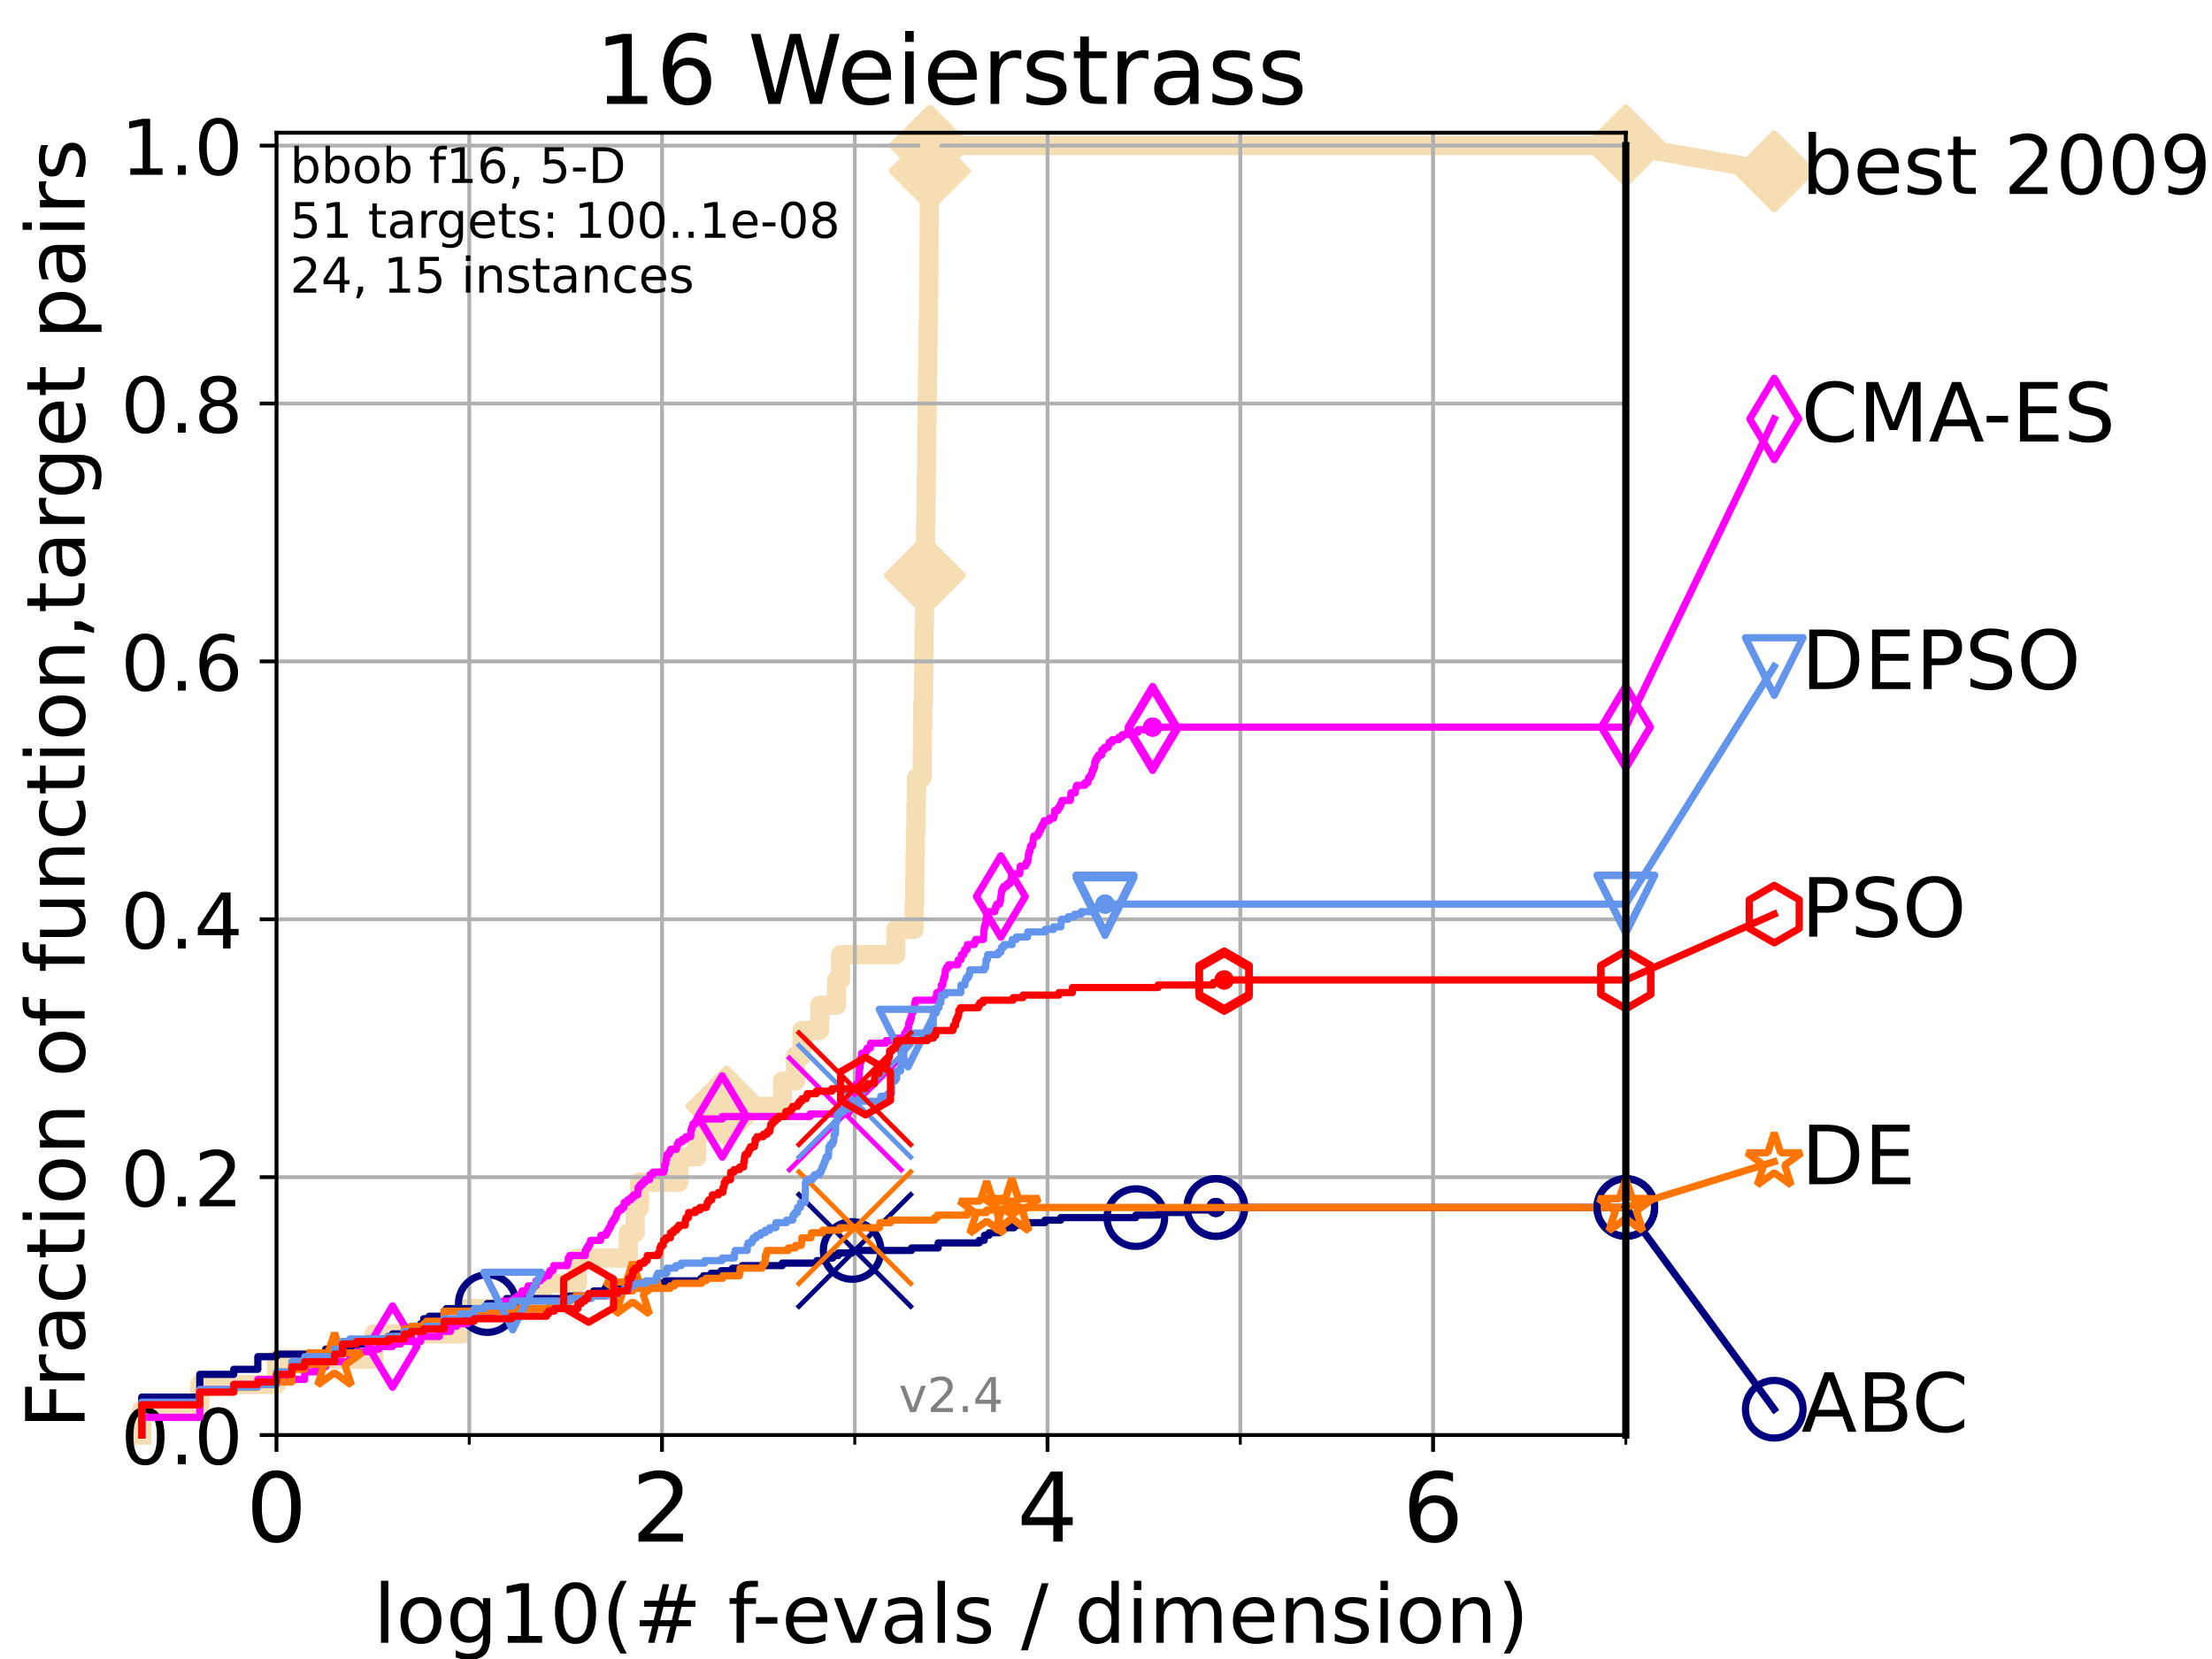 <?xml version="1.0" encoding="utf-8" standalone="no"?>
<!DOCTYPE svg PUBLIC "-//W3C//DTD SVG 1.1//EN"
  "http://www.w3.org/Graphics/SVG/1.1/DTD/svg11.dtd">
<!-- Created with matplotlib (https://matplotlib.org/) -->
<svg height="345.6pt" version="1.1" viewBox="0 0 460.8 345.6" width="460.8pt" xmlns="http://www.w3.org/2000/svg" xmlns:xlink="http://www.w3.org/1999/xlink">
 <defs>
  <style type="text/css">
*{stroke-linecap:butt;stroke-linejoin:round;}
  </style>
 </defs>
 <g id="figure_1">
  <g id="patch_1">
   <path d="M 0 345.6 
L 460.8 345.6 
L 460.8 0 
L 0 0 
z
" style="fill:#ffffff;"/>
  </g>
  <g id="axes_1">
   <g id="patch_2">
    <path d="M 57.6 298.944 
L 338.688 298.944 
L 338.688 27.648 
L 57.6 27.648 
z
" style="fill:#ffffff;"/>
   </g>
   <g id="line2d_1">
    <path d="M 29.533 298.944 
L 29.533 293.677 
L 41.621 293.677 
L 41.621 288.41 
L 57.6 288.41 
L 57.6 283.143 
L 77.885 283.143 
L 77.885 277.877 
L 96.301 277.877 
L 96.301 272.61 
L 113.023 272.61 
L 113.023 267.343 
L 120.287 267.343 
L 120.287 262.076 
L 130.875 262.076 
L 130.875 256.809 
L 132.327 256.809 
L 132.327 251.542 
L 133.216 251.542 
L 133.216 246.275 
L 141.436 246.275 
L 141.436 241.009 
L 145.167 241.009 
L 145.167 235.742 
L 151.325 235.742 
L 151.325 230.475 
L 163.004 230.475 
L 163.004 225.208 
L 165.711 225.208 
L 165.711 219.941 
L 167.073 219.941 
L 167.073 214.674 
L 170.762 214.674 
L 170.762 209.407 
L 174.279 209.407 
L 174.279 204.141 
L 175.109 204.141 
L 175.109 198.874 
L 186.623 198.874 
L 186.623 193.607 
L 190.436 193.607 
L 190.436 188.34 
L 190.542 188.34 
L 190.542 183.073 
L 190.634 183.073 
L 190.634 177.806 
L 190.71 177.806 
L 190.71 172.539 
L 190.816 172.539 
L 190.816 167.272 
L 190.92 167.272 
L 190.92 162.006 
L 192.12 162.006 
L 192.12 156.739 
L 192.18 156.739 
L 192.18 151.472 
L 192.228 151.472 
L 192.228 146.205 
L 192.381 146.205 
L 192.381 140.938 
L 192.464 140.938 
L 192.464 135.671 
L 192.502 135.671 
L 192.502 130.404 
L 192.601 130.404 
L 192.601 125.138 
L 192.678 125.138 
L 192.678 119.871 
L 192.755 119.871 
L 192.755 114.604 
L 192.809 114.604 
L 192.809 109.337 
L 192.876 109.337 
L 192.876 104.07 
L 192.943 104.07 
L 192.943 98.803 
L 193.027 98.803 
L 193.027 93.536 
L 193.055 93.536 
L 193.055 88.27 
L 193.128 88.27 
L 193.128 83.003 
L 193.198 83.003 
L 193.198 77.736 
L 193.273 77.736 
L 193.273 72.469 
L 193.334 72.469 
L 193.334 67.202 
L 193.422 67.202 
L 193.422 61.935 
L 193.471 61.935 
L 193.471 56.668 
L 193.523 56.668 
L 193.523 51.402 
L 193.578 51.402 
L 193.578 46.135 
L 193.601 46.135 
L 193.601 40.868 
L 193.646 40.868 
L 193.646 35.601 
L 193.701 35.601 
L 193.701 30.334 
L 338.688 30.334 
" style="fill:none;stroke:#f5deb3;stroke-linecap:square;stroke-width:4;"/>
   </g>
   <g id="line2d_2">
    <defs>
     <path d="M -0 7.778 
L 7.778 0 
L 0 -7.778 
L -7.778 -0 
z
" id="mc72fb4927e" style="stroke:#f5deb3;stroke-linejoin:miter;stroke-width:1.5;"/>
    </defs>
    <g>
     <use style="fill:#f5deb3;stroke:#f5deb3;stroke-linejoin:miter;stroke-width:1.5;" x="151.325" xlink:href="#mc72fb4927e" y="230.475"/>
     <use style="fill:#f5deb3;stroke:#f5deb3;stroke-linejoin:miter;stroke-width:1.5;" x="192.678" xlink:href="#mc72fb4927e" y="119.871"/>
     <use style="fill:#f5deb3;stroke:#f5deb3;stroke-linejoin:miter;stroke-width:1.5;" x="193.701" xlink:href="#mc72fb4927e" y="35.601"/>
     <use style="fill:#f5deb3;stroke:#f5deb3;stroke-linejoin:miter;stroke-width:1.5;" x="193.701" xlink:href="#mc72fb4927e" y="30.334"/>
     <use style="fill:#f5deb3;stroke:#f5deb3;stroke-linejoin:miter;stroke-width:1.5;" x="338.688" xlink:href="#mc72fb4927e" y="30.334"/>
    </g>
   </g>
   <g id="line2d_3">
    <path style="fill:none;stroke:#f5deb3;stroke-linecap:square;stroke-width:4;"/>
    <g/>
   </g>
   <g id="line2d_4">
    <path d="M 338.688 30.334 
L 369.608 35.706 
" style="fill:none;stroke:#f5deb3;stroke-linecap:square;stroke-width:4;"/>
    <g>
     <use style="fill:#f5deb3;stroke:#f5deb3;stroke-linejoin:miter;stroke-width:1.5;" x="338.688" xlink:href="#mc72fb4927e" y="30.334"/>
     <use style="fill:#f5deb3;stroke:#f5deb3;stroke-linejoin:miter;stroke-width:1.5;" x="369.608" xlink:href="#mc72fb4927e" y="35.706"/>
    </g>
   </g>
   <g id="matplotlib.axis_1">
    <g id="xtick_1">
     <g id="line2d_5">
      <path clip-path="url(#pb318e0d662)" d="M 57.6 298.944 
L 57.6 27.648 
" style="fill:none;stroke:#b0b0b0;stroke-linecap:square;stroke-width:0.8;"/>
     </g>
     <g id="line2d_6">
      <defs>
       <path d="M 0 0 
L 0 3.5 
" id="m12848ab776" style="stroke:#000000;stroke-width:0.8;"/>
      </defs>
      <g>
       <use style="stroke:#000000;stroke-width:0.8;" x="57.6" xlink:href="#m12848ab776" y="298.944"/>
      </g>
     </g>
     <g id="text_1">
      <!-- 0 -->
      <defs>
       <path d="M 31.781 66.406 
Q 24.172 66.406 20.328 58.906 
Q 16.5 51.422 16.5 36.375 
Q 16.5 21.391 20.328 13.891 
Q 24.172 6.391 31.781 6.391 
Q 39.453 6.391 43.281 13.891 
Q 47.125 21.391 47.125 36.375 
Q 47.125 51.422 43.281 58.906 
Q 39.453 66.406 31.781 66.406 
z
M 31.781 74.219 
Q 44.047 74.219 50.516 64.516 
Q 56.984 54.828 56.984 36.375 
Q 56.984 17.969 50.516 8.266 
Q 44.047 -1.422 31.781 -1.422 
Q 19.531 -1.422 13.062 8.266 
Q 6.594 17.969 6.594 36.375 
Q 6.594 54.828 13.062 64.516 
Q 19.531 74.219 31.781 74.219 
z
" id="DejaVuSans-48"/>
      </defs>
      <g transform="translate(51.237 321.141)scale(0.2 -0.2)">
       <use xlink:href="#DejaVuSans-48"/>
      </g>
     </g>
    </g>
    <g id="xtick_2">
     <g id="line2d_7">
      <path clip-path="url(#pb318e0d662)" d="M 137.911 298.944 
L 137.911 27.648 
" style="fill:none;stroke:#b0b0b0;stroke-linecap:square;stroke-width:0.8;"/>
     </g>
     <g id="line2d_8">
      <g>
       <use style="stroke:#000000;stroke-width:0.8;" x="137.911" xlink:href="#m12848ab776" y="298.944"/>
      </g>
     </g>
     <g id="text_2">
      <!-- 2 -->
      <defs>
       <path d="M 19.188 8.297 
L 53.609 8.297 
L 53.609 0 
L 7.328 0 
L 7.328 8.297 
Q 12.938 14.109 22.625 23.891 
Q 32.328 33.688 34.812 36.531 
Q 39.547 41.844 41.422 45.531 
Q 43.312 49.219 43.312 52.781 
Q 43.312 58.594 39.234 62.25 
Q 35.156 65.922 28.609 65.922 
Q 23.969 65.922 18.812 64.312 
Q 13.672 62.703 7.812 59.422 
L 7.812 69.391 
Q 13.766 71.781 18.938 73 
Q 24.125 74.219 28.422 74.219 
Q 39.75 74.219 46.484 68.547 
Q 53.219 62.891 53.219 53.422 
Q 53.219 48.922 51.531 44.891 
Q 49.859 40.875 45.406 35.406 
Q 44.188 33.984 37.641 27.219 
Q 31.109 20.453 19.188 8.297 
z
" id="DejaVuSans-50"/>
      </defs>
      <g transform="translate(131.548 321.141)scale(0.2 -0.2)">
       <use xlink:href="#DejaVuSans-50"/>
      </g>
     </g>
    </g>
    <g id="xtick_3">
     <g id="line2d_9">
      <path clip-path="url(#pb318e0d662)" d="M 218.222 298.944 
L 218.222 27.648 
" style="fill:none;stroke:#b0b0b0;stroke-linecap:square;stroke-width:0.8;"/>
     </g>
     <g id="line2d_10">
      <g>
       <use style="stroke:#000000;stroke-width:0.8;" x="218.222" xlink:href="#m12848ab776" y="298.944"/>
      </g>
     </g>
     <g id="text_3">
      <!-- 4 -->
      <defs>
       <path d="M 37.797 64.312 
L 12.891 25.391 
L 37.797 25.391 
z
M 35.203 72.906 
L 47.609 72.906 
L 47.609 25.391 
L 58.016 25.391 
L 58.016 17.188 
L 47.609 17.188 
L 47.609 0 
L 37.797 0 
L 37.797 17.188 
L 4.891 17.188 
L 4.891 26.703 
z
" id="DejaVuSans-52"/>
      </defs>
      <g transform="translate(211.859 321.141)scale(0.2 -0.2)">
       <use xlink:href="#DejaVuSans-52"/>
      </g>
     </g>
    </g>
    <g id="xtick_4">
     <g id="line2d_11">
      <path clip-path="url(#pb318e0d662)" d="M 298.533 298.944 
L 298.533 27.648 
" style="fill:none;stroke:#b0b0b0;stroke-linecap:square;stroke-width:0.8;"/>
     </g>
     <g id="line2d_12">
      <g>
       <use style="stroke:#000000;stroke-width:0.8;" x="298.533" xlink:href="#m12848ab776" y="298.944"/>
      </g>
     </g>
     <g id="text_4">
      <!-- 6 -->
      <defs>
       <path d="M 33.016 40.375 
Q 26.375 40.375 22.484 35.828 
Q 18.609 31.297 18.609 23.391 
Q 18.609 15.531 22.484 10.953 
Q 26.375 6.391 33.016 6.391 
Q 39.656 6.391 43.531 10.953 
Q 47.406 15.531 47.406 23.391 
Q 47.406 31.297 43.531 35.828 
Q 39.656 40.375 33.016 40.375 
z
M 52.594 71.297 
L 52.594 62.312 
Q 48.875 64.062 45.094 64.984 
Q 41.312 65.922 37.594 65.922 
Q 27.828 65.922 22.672 59.328 
Q 17.531 52.734 16.797 39.406 
Q 19.672 43.656 24.016 45.922 
Q 28.375 48.188 33.594 48.188 
Q 44.578 48.188 50.953 41.516 
Q 57.328 34.859 57.328 23.391 
Q 57.328 12.156 50.688 5.359 
Q 44.047 -1.422 33.016 -1.422 
Q 20.359 -1.422 13.672 8.266 
Q 6.984 17.969 6.984 36.375 
Q 6.984 53.656 15.188 63.938 
Q 23.391 74.219 37.203 74.219 
Q 40.922 74.219 44.703 73.484 
Q 48.484 72.75 52.594 71.297 
z
" id="DejaVuSans-54"/>
      </defs>
      <g transform="translate(292.17 321.141)scale(0.2 -0.2)">
       <use xlink:href="#DejaVuSans-54"/>
      </g>
     </g>
    </g>
    <g id="xtick_5">
     <g id="line2d_13">
      <path clip-path="url(#pb318e0d662)" d="M 97.755 298.944 
L 97.755 27.648 
" style="fill:none;stroke:#b0b0b0;stroke-linecap:square;stroke-width:0.8;"/>
     </g>
     <g id="line2d_14">
      <defs>
       <path d="M 0 0 
L 0 2 
" id="medc52b5b97" style="stroke:#000000;stroke-width:0.6;"/>
      </defs>
      <g>
       <use style="stroke:#000000;stroke-width:0.6;" x="97.755" xlink:href="#medc52b5b97" y="298.944"/>
      </g>
     </g>
    </g>
    <g id="xtick_6">
     <g id="line2d_15">
      <path clip-path="url(#pb318e0d662)" d="M 178.066 298.944 
L 178.066 27.648 
" style="fill:none;stroke:#b0b0b0;stroke-linecap:square;stroke-width:0.8;"/>
     </g>
     <g id="line2d_16">
      <g>
       <use style="stroke:#000000;stroke-width:0.6;" x="178.066" xlink:href="#medc52b5b97" y="298.944"/>
      </g>
     </g>
    </g>
    <g id="xtick_7">
     <g id="line2d_17">
      <path clip-path="url(#pb318e0d662)" d="M 258.377 298.944 
L 258.377 27.648 
" style="fill:none;stroke:#b0b0b0;stroke-linecap:square;stroke-width:0.8;"/>
     </g>
     <g id="line2d_18">
      <g>
       <use style="stroke:#000000;stroke-width:0.6;" x="258.377" xlink:href="#medc52b5b97" y="298.944"/>
      </g>
     </g>
    </g>
    <g id="xtick_8">
     <g id="line2d_19">
      <path clip-path="url(#pb318e0d662)" d="M 338.688 298.944 
L 338.688 27.648 
" style="fill:none;stroke:#b0b0b0;stroke-linecap:square;stroke-width:0.8;"/>
     </g>
     <g id="line2d_20">
      <g>
       <use style="stroke:#000000;stroke-width:0.6;" x="338.688" xlink:href="#medc52b5b97" y="298.944"/>
      </g>
     </g>
    </g>
    <g id="text_5">
     <!-- log10(# f-evals / dimension) -->
     <defs>
      <path d="M 9.422 75.984 
L 18.406 75.984 
L 18.406 0 
L 9.422 0 
z
" id="DejaVuSans-108"/>
      <path d="M 30.609 48.391 
Q 23.391 48.391 19.188 42.75 
Q 14.984 37.109 14.984 27.297 
Q 14.984 17.484 19.156 11.844 
Q 23.344 6.203 30.609 6.203 
Q 37.797 6.203 41.984 11.859 
Q 46.188 17.531 46.188 27.297 
Q 46.188 37.016 41.984 42.703 
Q 37.797 48.391 30.609 48.391 
z
M 30.609 56 
Q 42.328 56 49.016 48.375 
Q 55.719 40.766 55.719 27.297 
Q 55.719 13.875 49.016 6.219 
Q 42.328 -1.422 30.609 -1.422 
Q 18.844 -1.422 12.172 6.219 
Q 5.516 13.875 5.516 27.297 
Q 5.516 40.766 12.172 48.375 
Q 18.844 56 30.609 56 
z
" id="DejaVuSans-111"/>
      <path d="M 45.406 27.984 
Q 45.406 37.75 41.375 43.109 
Q 37.359 48.484 30.078 48.484 
Q 22.859 48.484 18.828 43.109 
Q 14.797 37.75 14.797 27.984 
Q 14.797 18.266 18.828 12.891 
Q 22.859 7.516 30.078 7.516 
Q 37.359 7.516 41.375 12.891 
Q 45.406 18.266 45.406 27.984 
z
M 54.391 6.781 
Q 54.391 -7.172 48.188 -13.984 
Q 42 -20.797 29.203 -20.797 
Q 24.469 -20.797 20.266 -20.094 
Q 16.062 -19.391 12.109 -17.922 
L 12.109 -9.188 
Q 16.062 -11.328 19.922 -12.344 
Q 23.781 -13.375 27.781 -13.375 
Q 36.625 -13.375 41.016 -8.766 
Q 45.406 -4.156 45.406 5.172 
L 45.406 9.625 
Q 42.625 4.781 38.281 2.391 
Q 33.938 0 27.875 0 
Q 17.828 0 11.672 7.656 
Q 5.516 15.328 5.516 27.984 
Q 5.516 40.672 11.672 48.328 
Q 17.828 56 27.875 56 
Q 33.938 56 38.281 53.609 
Q 42.625 51.219 45.406 46.391 
L 45.406 54.688 
L 54.391 54.688 
z
" id="DejaVuSans-103"/>
      <path d="M 12.406 8.297 
L 28.516 8.297 
L 28.516 63.922 
L 10.984 60.406 
L 10.984 69.391 
L 28.422 72.906 
L 38.281 72.906 
L 38.281 8.297 
L 54.391 8.297 
L 54.391 0 
L 12.406 0 
z
" id="DejaVuSans-49"/>
      <path d="M 31 75.875 
Q 24.469 64.656 21.281 53.656 
Q 18.109 42.672 18.109 31.391 
Q 18.109 20.125 21.312 9.062 
Q 24.516 -2 31 -13.188 
L 23.188 -13.188 
Q 15.875 -1.703 12.234 9.375 
Q 8.594 20.453 8.594 31.391 
Q 8.594 42.281 12.203 53.312 
Q 15.828 64.359 23.188 75.875 
z
" id="DejaVuSans-40"/>
      <path d="M 51.125 44 
L 36.922 44 
L 32.812 27.688 
L 47.125 27.688 
z
M 43.797 71.781 
L 38.719 51.516 
L 52.984 51.516 
L 58.109 71.781 
L 65.922 71.781 
L 60.891 51.516 
L 76.125 51.516 
L 76.125 44 
L 58.984 44 
L 54.984 27.688 
L 70.516 27.688 
L 70.516 20.219 
L 53.078 20.219 
L 48 0 
L 40.188 0 
L 45.219 20.219 
L 30.906 20.219 
L 25.875 0 
L 18.016 0 
L 23.094 20.219 
L 7.719 20.219 
L 7.719 27.688 
L 24.906 27.688 
L 29 44 
L 13.281 44 
L 13.281 51.516 
L 30.906 51.516 
L 35.891 71.781 
z
" id="DejaVuSans-35"/>
      <path id="DejaVuSans-32"/>
      <path d="M 37.109 75.984 
L 37.109 68.5 
L 28.516 68.5 
Q 23.688 68.5 21.797 66.547 
Q 19.922 64.594 19.922 59.516 
L 19.922 54.688 
L 34.719 54.688 
L 34.719 47.703 
L 19.922 47.703 
L 19.922 0 
L 10.891 0 
L 10.891 47.703 
L 2.297 47.703 
L 2.297 54.688 
L 10.891 54.688 
L 10.891 58.5 
Q 10.891 67.625 15.141 71.797 
Q 19.391 75.984 28.609 75.984 
z
" id="DejaVuSans-102"/>
      <path d="M 4.891 31.391 
L 31.203 31.391 
L 31.203 23.391 
L 4.891 23.391 
z
" id="DejaVuSans-45"/>
      <path d="M 56.203 29.594 
L 56.203 25.203 
L 14.891 25.203 
Q 15.484 15.922 20.484 11.062 
Q 25.484 6.203 34.422 6.203 
Q 39.594 6.203 44.453 7.469 
Q 49.312 8.734 54.109 11.281 
L 54.109 2.781 
Q 49.266 0.734 44.188 -0.344 
Q 39.109 -1.422 33.891 -1.422 
Q 20.797 -1.422 13.156 6.188 
Q 5.516 13.812 5.516 26.812 
Q 5.516 40.234 12.766 48.109 
Q 20.016 56 32.328 56 
Q 43.359 56 49.781 48.891 
Q 56.203 41.797 56.203 29.594 
z
M 47.219 32.234 
Q 47.125 39.594 43.094 43.984 
Q 39.062 48.391 32.422 48.391 
Q 24.906 48.391 20.391 44.141 
Q 15.875 39.891 15.188 32.172 
z
" id="DejaVuSans-101"/>
      <path d="M 2.984 54.688 
L 12.5 54.688 
L 29.594 8.797 
L 46.688 54.688 
L 56.203 54.688 
L 35.688 0 
L 23.484 0 
z
" id="DejaVuSans-118"/>
      <path d="M 34.281 27.484 
Q 23.391 27.484 19.188 25 
Q 14.984 22.516 14.984 16.5 
Q 14.984 11.719 18.141 8.906 
Q 21.297 6.109 26.703 6.109 
Q 34.188 6.109 38.703 11.406 
Q 43.219 16.703 43.219 25.484 
L 43.219 27.484 
z
M 52.203 31.203 
L 52.203 0 
L 43.219 0 
L 43.219 8.297 
Q 40.141 3.328 35.547 0.953 
Q 30.953 -1.422 24.312 -1.422 
Q 15.922 -1.422 10.953 3.297 
Q 6 8.016 6 15.922 
Q 6 25.141 12.172 29.828 
Q 18.359 34.516 30.609 34.516 
L 43.219 34.516 
L 43.219 35.406 
Q 43.219 41.609 39.141 45 
Q 35.062 48.391 27.688 48.391 
Q 23 48.391 18.547 47.266 
Q 14.109 46.141 10.016 43.891 
L 10.016 52.203 
Q 14.938 54.109 19.578 55.047 
Q 24.219 56 28.609 56 
Q 40.484 56 46.344 49.844 
Q 52.203 43.703 52.203 31.203 
z
" id="DejaVuSans-97"/>
      <path d="M 44.281 53.078 
L 44.281 44.578 
Q 40.484 46.531 36.375 47.5 
Q 32.281 48.484 27.875 48.484 
Q 21.188 48.484 17.844 46.438 
Q 14.5 44.391 14.5 40.281 
Q 14.5 37.156 16.891 35.375 
Q 19.281 33.594 26.516 31.984 
L 29.594 31.297 
Q 39.156 29.25 43.188 25.516 
Q 47.219 21.781 47.219 15.094 
Q 47.219 7.469 41.188 3.016 
Q 35.156 -1.422 24.609 -1.422 
Q 20.219 -1.422 15.453 -0.562 
Q 10.688 0.297 5.422 2 
L 5.422 11.281 
Q 10.406 8.688 15.234 7.391 
Q 20.062 6.109 24.812 6.109 
Q 31.156 6.109 34.562 8.281 
Q 37.984 10.453 37.984 14.406 
Q 37.984 18.062 35.516 20.016 
Q 33.062 21.969 24.703 23.781 
L 21.578 24.516 
Q 13.234 26.266 9.516 29.906 
Q 5.812 33.547 5.812 39.891 
Q 5.812 47.609 11.281 51.797 
Q 16.75 56 26.812 56 
Q 31.781 56 36.172 55.266 
Q 40.578 54.547 44.281 53.078 
z
" id="DejaVuSans-115"/>
      <path d="M 25.391 72.906 
L 33.688 72.906 
L 8.297 -9.281 
L 0 -9.281 
z
" id="DejaVuSans-47"/>
      <path d="M 45.406 46.391 
L 45.406 75.984 
L 54.391 75.984 
L 54.391 0 
L 45.406 0 
L 45.406 8.203 
Q 42.578 3.328 38.25 0.953 
Q 33.938 -1.422 27.875 -1.422 
Q 17.969 -1.422 11.734 6.484 
Q 5.516 14.406 5.516 27.297 
Q 5.516 40.188 11.734 48.094 
Q 17.969 56 27.875 56 
Q 33.938 56 38.25 53.625 
Q 42.578 51.266 45.406 46.391 
z
M 14.797 27.297 
Q 14.797 17.391 18.875 11.75 
Q 22.953 6.109 30.078 6.109 
Q 37.203 6.109 41.297 11.75 
Q 45.406 17.391 45.406 27.297 
Q 45.406 37.203 41.297 42.844 
Q 37.203 48.484 30.078 48.484 
Q 22.953 48.484 18.875 42.844 
Q 14.797 37.203 14.797 27.297 
z
" id="DejaVuSans-100"/>
      <path d="M 9.422 54.688 
L 18.406 54.688 
L 18.406 0 
L 9.422 0 
z
M 9.422 75.984 
L 18.406 75.984 
L 18.406 64.594 
L 9.422 64.594 
z
" id="DejaVuSans-105"/>
      <path d="M 52 44.188 
Q 55.375 50.25 60.062 53.125 
Q 64.75 56 71.094 56 
Q 79.641 56 84.281 50.016 
Q 88.922 44.047 88.922 33.016 
L 88.922 0 
L 79.891 0 
L 79.891 32.719 
Q 79.891 40.578 77.094 44.375 
Q 74.312 48.188 68.609 48.188 
Q 61.625 48.188 57.562 43.547 
Q 53.516 38.922 53.516 30.906 
L 53.516 0 
L 44.484 0 
L 44.484 32.719 
Q 44.484 40.625 41.703 44.406 
Q 38.922 48.188 33.109 48.188 
Q 26.219 48.188 22.156 43.531 
Q 18.109 38.875 18.109 30.906 
L 18.109 0 
L 9.078 0 
L 9.078 54.688 
L 18.109 54.688 
L 18.109 46.188 
Q 21.188 51.219 25.484 53.609 
Q 29.781 56 35.688 56 
Q 41.656 56 45.828 52.969 
Q 50 49.953 52 44.188 
z
" id="DejaVuSans-109"/>
      <path d="M 54.891 33.016 
L 54.891 0 
L 45.906 0 
L 45.906 32.719 
Q 45.906 40.484 42.875 44.328 
Q 39.844 48.188 33.797 48.188 
Q 26.516 48.188 22.312 43.547 
Q 18.109 38.922 18.109 30.906 
L 18.109 0 
L 9.078 0 
L 9.078 54.688 
L 18.109 54.688 
L 18.109 46.188 
Q 21.344 51.125 25.703 53.562 
Q 30.078 56 35.797 56 
Q 45.219 56 50.047 50.172 
Q 54.891 44.344 54.891 33.016 
z
" id="DejaVuSans-110"/>
      <path d="M 8.016 75.875 
L 15.828 75.875 
Q 23.141 64.359 26.781 53.312 
Q 30.422 42.281 30.422 31.391 
Q 30.422 20.453 26.781 9.375 
Q 23.141 -1.703 15.828 -13.188 
L 8.016 -13.188 
Q 14.5 -2 17.703 9.062 
Q 20.906 20.125 20.906 31.391 
Q 20.906 42.672 17.703 53.656 
Q 14.5 64.656 8.016 75.875 
z
" id="DejaVuSans-41"/>
     </defs>
     <g transform="translate(77.764 342.218)scale(0.17 -0.17)">
      <use xlink:href="#DejaVuSans-108"/>
      <use x="27.783" xlink:href="#DejaVuSans-111"/>
      <use x="88.965" xlink:href="#DejaVuSans-103"/>
      <use x="152.441" xlink:href="#DejaVuSans-49"/>
      <use x="216.064" xlink:href="#DejaVuSans-48"/>
      <use x="279.688" xlink:href="#DejaVuSans-40"/>
      <use x="318.701" xlink:href="#DejaVuSans-35"/>
      <use x="402.49" xlink:href="#DejaVuSans-32"/>
      <use x="434.277" xlink:href="#DejaVuSans-102"/>
      <use x="463.982" xlink:href="#DejaVuSans-45"/>
      <use x="500.066" xlink:href="#DejaVuSans-101"/>
      <use x="561.59" xlink:href="#DejaVuSans-118"/>
      <use x="620.77" xlink:href="#DejaVuSans-97"/>
      <use x="682.049" xlink:href="#DejaVuSans-108"/>
      <use x="709.832" xlink:href="#DejaVuSans-115"/>
      <use x="761.932" xlink:href="#DejaVuSans-32"/>
      <use x="793.719" xlink:href="#DejaVuSans-47"/>
      <use x="827.41" xlink:href="#DejaVuSans-32"/>
      <use x="859.197" xlink:href="#DejaVuSans-100"/>
      <use x="922.674" xlink:href="#DejaVuSans-105"/>
      <use x="950.457" xlink:href="#DejaVuSans-109"/>
      <use x="1047.869" xlink:href="#DejaVuSans-101"/>
      <use x="1109.393" xlink:href="#DejaVuSans-110"/>
      <use x="1172.771" xlink:href="#DejaVuSans-115"/>
      <use x="1224.871" xlink:href="#DejaVuSans-105"/>
      <use x="1252.654" xlink:href="#DejaVuSans-111"/>
      <use x="1313.836" xlink:href="#DejaVuSans-110"/>
      <use x="1377.215" xlink:href="#DejaVuSans-41"/>
     </g>
    </g>
   </g>
   <g id="matplotlib.axis_2">
    <g id="ytick_1">
     <g id="line2d_21">
      <path clip-path="url(#pb318e0d662)" d="M 57.6 298.944 
L 338.688 298.944 
" style="fill:none;stroke:#b0b0b0;stroke-linecap:square;stroke-width:0.8;"/>
     </g>
     <g id="line2d_22">
      <defs>
       <path d="M 0 0 
L -3.5 0 
" id="m17382f4009" style="stroke:#000000;stroke-width:0.8;"/>
      </defs>
      <g>
       <use style="stroke:#000000;stroke-width:0.8;" x="57.6" xlink:href="#m17382f4009" y="298.944"/>
      </g>
     </g>
     <g id="text_6">
      <!-- 0.0 -->
      <defs>
       <path d="M 10.688 12.406 
L 21 12.406 
L 21 0 
L 10.688 0 
z
" id="DejaVuSans-46"/>
      </defs>
      <g transform="translate(25.155 305.023)scale(0.16 -0.16)">
       <use xlink:href="#DejaVuSans-48"/>
       <use x="63.623" xlink:href="#DejaVuSans-46"/>
       <use x="95.41" xlink:href="#DejaVuSans-48"/>
      </g>
     </g>
    </g>
    <g id="ytick_2">
     <g id="line2d_23">
      <path clip-path="url(#pb318e0d662)" d="M 57.6 245.222 
L 338.688 245.222 
" style="fill:none;stroke:#b0b0b0;stroke-linecap:square;stroke-width:0.8;"/>
     </g>
     <g id="line2d_24">
      <g>
       <use style="stroke:#000000;stroke-width:0.8;" x="57.6" xlink:href="#m17382f4009" y="245.222"/>
      </g>
     </g>
     <g id="text_7">
      <!-- 0.2 -->
      <g transform="translate(25.155 251.301)scale(0.16 -0.16)">
       <use xlink:href="#DejaVuSans-48"/>
       <use x="63.623" xlink:href="#DejaVuSans-46"/>
       <use x="95.41" xlink:href="#DejaVuSans-50"/>
      </g>
     </g>
    </g>
    <g id="ytick_3">
     <g id="line2d_25">
      <path clip-path="url(#pb318e0d662)" d="M 57.6 191.5 
L 338.688 191.5 
" style="fill:none;stroke:#b0b0b0;stroke-linecap:square;stroke-width:0.8;"/>
     </g>
     <g id="line2d_26">
      <g>
       <use style="stroke:#000000;stroke-width:0.8;" x="57.6" xlink:href="#m17382f4009" y="191.5"/>
      </g>
     </g>
     <g id="text_8">
      <!-- 0.4 -->
      <g transform="translate(25.155 197.579)scale(0.16 -0.16)">
       <use xlink:href="#DejaVuSans-48"/>
       <use x="63.623" xlink:href="#DejaVuSans-46"/>
       <use x="95.41" xlink:href="#DejaVuSans-52"/>
      </g>
     </g>
    </g>
    <g id="ytick_4">
     <g id="line2d_27">
      <path clip-path="url(#pb318e0d662)" d="M 57.6 137.778 
L 338.688 137.778 
" style="fill:none;stroke:#b0b0b0;stroke-linecap:square;stroke-width:0.8;"/>
     </g>
     <g id="line2d_28">
      <g>
       <use style="stroke:#000000;stroke-width:0.8;" x="57.6" xlink:href="#m17382f4009" y="137.778"/>
      </g>
     </g>
     <g id="text_9">
      <!-- 0.6 -->
      <g transform="translate(25.155 143.857)scale(0.16 -0.16)">
       <use xlink:href="#DejaVuSans-48"/>
       <use x="63.623" xlink:href="#DejaVuSans-46"/>
       <use x="95.41" xlink:href="#DejaVuSans-54"/>
      </g>
     </g>
    </g>
    <g id="ytick_5">
     <g id="line2d_29">
      <path clip-path="url(#pb318e0d662)" d="M 57.6 84.056 
L 338.688 84.056 
" style="fill:none;stroke:#b0b0b0;stroke-linecap:square;stroke-width:0.8;"/>
     </g>
     <g id="line2d_30">
      <g>
       <use style="stroke:#000000;stroke-width:0.8;" x="57.6" xlink:href="#m17382f4009" y="84.056"/>
      </g>
     </g>
     <g id="text_10">
      <!-- 0.8 -->
      <defs>
       <path d="M 31.781 34.625 
Q 24.75 34.625 20.719 30.859 
Q 16.703 27.094 16.703 20.516 
Q 16.703 13.922 20.719 10.156 
Q 24.75 6.391 31.781 6.391 
Q 38.812 6.391 42.859 10.172 
Q 46.922 13.969 46.922 20.516 
Q 46.922 27.094 42.891 30.859 
Q 38.875 34.625 31.781 34.625 
z
M 21.922 38.812 
Q 15.578 40.375 12.031 44.719 
Q 8.5 49.078 8.5 55.328 
Q 8.5 64.062 14.719 69.141 
Q 20.953 74.219 31.781 74.219 
Q 42.672 74.219 48.875 69.141 
Q 55.078 64.062 55.078 55.328 
Q 55.078 49.078 51.531 44.719 
Q 48 40.375 41.703 38.812 
Q 48.828 37.156 52.797 32.312 
Q 56.781 27.484 56.781 20.516 
Q 56.781 9.906 50.312 4.234 
Q 43.844 -1.422 31.781 -1.422 
Q 19.734 -1.422 13.25 4.234 
Q 6.781 9.906 6.781 20.516 
Q 6.781 27.484 10.781 32.312 
Q 14.797 37.156 21.922 38.812 
z
M 18.312 54.391 
Q 18.312 48.734 21.844 45.562 
Q 25.391 42.391 31.781 42.391 
Q 38.141 42.391 41.719 45.562 
Q 45.312 48.734 45.312 54.391 
Q 45.312 60.062 41.719 63.234 
Q 38.141 66.406 31.781 66.406 
Q 25.391 66.406 21.844 63.234 
Q 18.312 60.062 18.312 54.391 
z
" id="DejaVuSans-56"/>
      </defs>
      <g transform="translate(25.155 90.135)scale(0.16 -0.16)">
       <use xlink:href="#DejaVuSans-48"/>
       <use x="63.623" xlink:href="#DejaVuSans-46"/>
       <use x="95.41" xlink:href="#DejaVuSans-56"/>
      </g>
     </g>
    </g>
    <g id="ytick_6">
     <g id="line2d_31">
      <path clip-path="url(#pb318e0d662)" d="M 57.6 30.334 
L 338.688 30.334 
" style="fill:none;stroke:#b0b0b0;stroke-linecap:square;stroke-width:0.8;"/>
     </g>
     <g id="line2d_32">
      <g>
       <use style="stroke:#000000;stroke-width:0.8;" x="57.6" xlink:href="#m17382f4009" y="30.334"/>
      </g>
     </g>
     <g id="text_11">
      <!-- 1.0 -->
      <g transform="translate(25.155 36.413)scale(0.16 -0.16)">
       <use xlink:href="#DejaVuSans-49"/>
       <use x="63.623" xlink:href="#DejaVuSans-46"/>
       <use x="95.41" xlink:href="#DejaVuSans-48"/>
      </g>
     </g>
    </g>
    <g id="text_12">
     <!-- Fraction of function,target pairs -->
     <defs>
      <path d="M 9.812 72.906 
L 51.703 72.906 
L 51.703 64.594 
L 19.672 64.594 
L 19.672 43.109 
L 48.578 43.109 
L 48.578 34.812 
L 19.672 34.812 
L 19.672 0 
L 9.812 0 
z
" id="DejaVuSans-70"/>
      <path d="M 41.109 46.297 
Q 39.594 47.172 37.812 47.578 
Q 36.031 48 33.891 48 
Q 26.266 48 22.188 43.047 
Q 18.109 38.094 18.109 28.812 
L 18.109 0 
L 9.078 0 
L 9.078 54.688 
L 18.109 54.688 
L 18.109 46.188 
Q 20.953 51.172 25.484 53.578 
Q 30.031 56 36.531 56 
Q 37.453 56 38.578 55.875 
Q 39.703 55.766 41.062 55.516 
z
" id="DejaVuSans-114"/>
      <path d="M 48.781 52.594 
L 48.781 44.188 
Q 44.969 46.297 41.141 47.344 
Q 37.312 48.391 33.406 48.391 
Q 24.656 48.391 19.812 42.844 
Q 14.984 37.312 14.984 27.297 
Q 14.984 17.281 19.812 11.734 
Q 24.656 6.203 33.406 6.203 
Q 37.312 6.203 41.141 7.25 
Q 44.969 8.297 48.781 10.406 
L 48.781 2.094 
Q 45.016 0.344 40.984 -0.531 
Q 36.969 -1.422 32.422 -1.422 
Q 20.062 -1.422 12.781 6.344 
Q 5.516 14.109 5.516 27.297 
Q 5.516 40.672 12.859 48.328 
Q 20.219 56 33.016 56 
Q 37.156 56 41.109 55.141 
Q 45.062 54.297 48.781 52.594 
z
" id="DejaVuSans-99"/>
      <path d="M 18.312 70.219 
L 18.312 54.688 
L 36.812 54.688 
L 36.812 47.703 
L 18.312 47.703 
L 18.312 18.016 
Q 18.312 11.328 20.141 9.422 
Q 21.969 7.516 27.594 7.516 
L 36.812 7.516 
L 36.812 0 
L 27.594 0 
Q 17.188 0 13.234 3.875 
Q 9.281 7.766 9.281 18.016 
L 9.281 47.703 
L 2.688 47.703 
L 2.688 54.688 
L 9.281 54.688 
L 9.281 70.219 
z
" id="DejaVuSans-116"/>
      <path d="M 8.5 21.578 
L 8.5 54.688 
L 17.484 54.688 
L 17.484 21.922 
Q 17.484 14.156 20.5 10.266 
Q 23.531 6.391 29.594 6.391 
Q 36.859 6.391 41.078 11.031 
Q 45.312 15.672 45.312 23.688 
L 45.312 54.688 
L 54.297 54.688 
L 54.297 0 
L 45.312 0 
L 45.312 8.406 
Q 42.047 3.422 37.719 1 
Q 33.406 -1.422 27.688 -1.422 
Q 18.266 -1.422 13.375 4.438 
Q 8.5 10.297 8.5 21.578 
z
M 31.109 56 
z
" id="DejaVuSans-117"/>
      <path d="M 11.719 12.406 
L 22.016 12.406 
L 22.016 4 
L 14.016 -11.625 
L 7.719 -11.625 
L 11.719 4 
z
" id="DejaVuSans-44"/>
      <path d="M 18.109 8.203 
L 18.109 -20.797 
L 9.078 -20.797 
L 9.078 54.688 
L 18.109 54.688 
L 18.109 46.391 
Q 20.953 51.266 25.266 53.625 
Q 29.594 56 35.594 56 
Q 45.562 56 51.781 48.094 
Q 58.016 40.188 58.016 27.297 
Q 58.016 14.406 51.781 6.484 
Q 45.562 -1.422 35.594 -1.422 
Q 29.594 -1.422 25.266 0.953 
Q 20.953 3.328 18.109 8.203 
z
M 48.688 27.297 
Q 48.688 37.203 44.609 42.844 
Q 40.531 48.484 33.406 48.484 
Q 26.266 48.484 22.188 42.844 
Q 18.109 37.203 18.109 27.297 
Q 18.109 17.391 22.188 11.75 
Q 26.266 6.109 33.406 6.109 
Q 40.531 6.109 44.609 11.75 
Q 48.688 17.391 48.688 27.297 
z
" id="DejaVuSans-112"/>
     </defs>
     <g transform="translate(17.62 297.681)rotate(-90)scale(0.17 -0.17)">
      <use xlink:href="#DejaVuSans-70"/>
      <use x="50.27" xlink:href="#DejaVuSans-114"/>
      <use x="91.383" xlink:href="#DejaVuSans-97"/>
      <use x="152.662" xlink:href="#DejaVuSans-99"/>
      <use x="207.643" xlink:href="#DejaVuSans-116"/>
      <use x="246.852" xlink:href="#DejaVuSans-105"/>
      <use x="274.635" xlink:href="#DejaVuSans-111"/>
      <use x="335.816" xlink:href="#DejaVuSans-110"/>
      <use x="399.195" xlink:href="#DejaVuSans-32"/>
      <use x="430.982" xlink:href="#DejaVuSans-111"/>
      <use x="492.164" xlink:href="#DejaVuSans-102"/>
      <use x="527.369" xlink:href="#DejaVuSans-32"/>
      <use x="559.156" xlink:href="#DejaVuSans-102"/>
      <use x="594.361" xlink:href="#DejaVuSans-117"/>
      <use x="657.74" xlink:href="#DejaVuSans-110"/>
      <use x="721.119" xlink:href="#DejaVuSans-99"/>
      <use x="776.1" xlink:href="#DejaVuSans-116"/>
      <use x="815.309" xlink:href="#DejaVuSans-105"/>
      <use x="843.092" xlink:href="#DejaVuSans-111"/>
      <use x="904.273" xlink:href="#DejaVuSans-110"/>
      <use x="967.652" xlink:href="#DejaVuSans-44"/>
      <use x="999.439" xlink:href="#DejaVuSans-116"/>
      <use x="1038.648" xlink:href="#DejaVuSans-97"/>
      <use x="1099.928" xlink:href="#DejaVuSans-114"/>
      <use x="1139.291" xlink:href="#DejaVuSans-103"/>
      <use x="1202.768" xlink:href="#DejaVuSans-101"/>
      <use x="1264.291" xlink:href="#DejaVuSans-116"/>
      <use x="1303.5" xlink:href="#DejaVuSans-32"/>
      <use x="1335.287" xlink:href="#DejaVuSans-112"/>
      <use x="1398.764" xlink:href="#DejaVuSans-97"/>
      <use x="1460.043" xlink:href="#DejaVuSans-105"/>
      <use x="1487.826" xlink:href="#DejaVuSans-114"/>
      <use x="1528.939" xlink:href="#DejaVuSans-115"/>
     </g>
    </g>
   </g>
   <g id="line2d_33">
    <defs>
     <path d="M 0 1.5 
C 0.398 1.5 0.779 1.342 1.061 1.061 
C 1.342 0.779 1.5 0.398 1.5 0 
C 1.5 -0.398 1.342 -0.779 1.061 -1.061 
C 0.779 -1.342 0.398 -1.5 0 -1.5 
C -0.398 -1.5 -0.779 -1.342 -1.061 -1.061 
C -1.342 -0.779 -1.5 -0.398 -1.5 0 
C -1.5 0.398 -1.342 0.779 -1.061 1.061 
C -0.779 1.342 -0.398 1.5 0 1.5 
z
" id="m614e4023b4" style="stroke:#f5deb3;"/>
    </defs>
    <g>
     <use style="fill:#f5deb3;stroke:#f5deb3;" x="193.701" xlink:href="#m614e4023b4" y="30.334"/>
     <use style="fill:#f5deb3;stroke:#f5deb3;" x="193.701" xlink:href="#m614e4023b4" y="30.334"/>
    </g>
   </g>
   <g id="line2d_34">
    <defs>
     <path d="M 0 1.5 
C 0.398 1.5 0.779 1.342 1.061 1.061 
C 1.342 0.779 1.5 0.398 1.5 0 
C 1.5 -0.398 1.342 -0.779 1.061 -1.061 
C 0.779 -1.342 0.398 -1.5 0 -1.5 
C -0.398 -1.5 -0.779 -1.342 -1.061 -1.061 
C -1.342 -0.779 -1.5 -0.398 -1.5 0 
C -1.5 0.398 -1.342 0.779 -1.061 1.061 
C -0.779 1.342 -0.398 1.5 0 1.5 
z
" id="m452978d7e4" style="stroke:#000080;"/>
    </defs>
    <g>
     <use style="fill:#000080;stroke:#000080;" x="253.292" xlink:href="#m452978d7e4" y="251.542"/>
     <use style="fill:#000080;stroke:#000080;" x="253.292" xlink:href="#m452978d7e4" y="251.542"/>
    </g>
   </g>
   <g id="line2d_35">
    <path d="M 29.533 298.944 
L 29.533 291.044 
L 41.621 291.044 
L 41.621 286.304 
L 48.692 286.304 
L 48.692 285.25 
L 53.709 285.25 
L 53.709 282.617 
L 57.6 282.617 
L 57.6 282.09 
L 67.851 282.09 
L 67.851 281.037 
L 71.35 281.037 
L 71.35 280.51 
L 74.263 280.51 
L 74.263 279.983 
L 76.759 279.983 
L 76.759 278.93 
L 80.881 278.93 
L 80.881 278.403 
L 81.776 278.403 
L 81.776 277.877 
L 84.213 277.877 
L 84.213 277.35 
L 85.667 277.35 
L 85.667 276.296 
L 87.644 276.296 
L 87.644 275.77 
L 88.256 275.77 
L 88.256 274.716 
L 89.419 274.716 
L 89.419 274.19 
L 92.504 274.19 
L 92.504 273.136 
L 92.969 273.136 
L 92.969 272.61 
L 101.223 272.61 
L 101.223 272.083 
L 101.507 272.083 
L 101.507 271.556 
L 105.51 271.556 
L 105.51 270.503 
L 118.577 270.503 
L 118.577 269.976 
L 123.673 269.976 
L 123.673 268.923 
L 126.031 268.923 
L 126.031 268.396 
L 126.304 268.396 
L 126.304 267.87 
L 129.518 267.87 
L 129.518 267.343 
L 138.662 267.343 
L 138.662 266.816 
L 146.02 266.816 
L 146.02 266.289 
L 146.559 266.289 
L 146.559 265.763 
L 148.123 265.763 
L 148.123 265.236 
L 150.241 265.236 
L 150.241 264.709 
L 152.587 264.709 
L 152.587 264.183 
L 154.614 264.183 
L 154.614 263.656 
L 162.954 263.656 
L 162.954 263.129 
L 170.18 263.129 
L 170.18 262.603 
L 172.03 262.603 
L 172.03 262.076 
L 173.472 262.076 
L 173.472 261.549 
L 174.622 261.549 
L 174.622 261.023 
L 177.517 261.023 
L 177.517 260.496 
L 189.882 260.496 
L 189.882 259.969 
L 195.436 259.969 
L 195.436 258.916 
L 203.985 258.916 
L 203.985 258.389 
L 205.035 258.389 
L 205.035 257.862 
L 205.082 257.862 
L 205.082 257.336 
L 206.025 257.336 
L 206.025 256.809 
L 208.227 256.809 
L 208.227 256.282 
L 208.441 256.282 
L 208.441 255.756 
L 211.257 255.756 
L 211.257 255.229 
L 214.263 255.229 
L 214.263 254.702 
L 217.704 254.702 
L 217.704 254.176 
L 220.971 254.176 
L 220.971 253.649 
L 236.613 253.649 
L 236.613 253.122 
L 241.368 253.122 
L 241.368 252.596 
L 246.534 252.596 
L 246.534 252.069 
L 253.292 252.069 
L 253.292 251.542 
L 338.688 251.542 
" style="fill:none;stroke:#000080;stroke-linecap:square;stroke-width:1.5;"/>
   </g>
   <g id="line2d_36">
    <defs>
     <path d="M 0 6 
C 1.591 6 3.117 5.368 4.243 4.243 
C 5.368 3.117 6 1.591 6 0 
C 6 -1.591 5.368 -3.117 4.243 -4.243 
C 3.117 -5.368 1.591 -6 0 -6 
C -1.591 -6 -3.117 -5.368 -4.243 -4.243 
C -5.368 -3.117 -6 -1.591 -6 0 
C -6 1.591 -5.368 3.117 -4.243 4.243 
C -3.117 5.368 -1.591 6 0 6 
z
" id="m403b783916" style="stroke:#000080;stroke-width:1.5;"/>
    </defs>
    <g>
     <use style="fill-opacity:0;stroke:#000080;stroke-width:1.5;" x="101.507" xlink:href="#m403b783916" y="271.556"/>
     <use style="fill-opacity:0;stroke:#000080;stroke-width:1.5;" x="177.517" xlink:href="#m403b783916" y="260.496"/>
     <use style="fill-opacity:0;stroke:#000080;stroke-width:1.5;" x="236.613" xlink:href="#m403b783916" y="253.649"/>
     <use style="fill-opacity:0;stroke:#000080;stroke-width:1.5;" x="253.292" xlink:href="#m403b783916" y="251.542"/>
     <use style="fill-opacity:0;stroke:#000080;stroke-width:1.5;" x="253.292" xlink:href="#m403b783916" y="251.542"/>
     <use style="fill-opacity:0;stroke:#000080;stroke-width:1.5;" x="338.688" xlink:href="#m403b783916" y="251.542"/>
    </g>
   </g>
   <g id="line2d_37">
    <path style="fill:none;stroke:#000080;stroke-linecap:square;stroke-width:1.5;"/>
    <g/>
   </g>
   <g id="line2d_38">
    <path clip-path="url(#pb318e0d662)" d="M 178.066 260.496 
" style="fill:none;stroke:#000080;stroke-linecap:square;stroke-width:1.5;"/>
    <defs>
     <path d="M -12 12 
L 12 -12 
M -12 -12 
L 12 12 
" id="m5d28527820" style="stroke:#000080;"/>
    </defs>
    <g clip-path="url(#pb318e0d662)">
     <use style="fill:#000080;stroke:#000080;" x="178.066" xlink:href="#m5d28527820" y="260.496"/>
    </g>
   </g>
   <g id="line2d_39">
    <defs>
     <path d="M 0 1.5 
C 0.398 1.5 0.779 1.342 1.061 1.061 
C 1.342 0.779 1.5 0.398 1.5 0 
C 1.5 -0.398 1.342 -0.779 1.061 -1.061 
C 0.779 -1.342 0.398 -1.5 0 -1.5 
C -0.398 -1.5 -0.779 -1.342 -1.061 -1.061 
C -1.342 -0.779 -1.5 -0.398 -1.5 0 
C -1.5 0.398 -1.342 0.779 -1.061 1.061 
C -0.779 1.342 -0.398 1.5 0 1.5 
z
" id="m6c81535efb" style="stroke:#ff00ff;"/>
    </defs>
    <g>
     <use style="fill:#ff00ff;stroke:#ff00ff;" x="240.114" xlink:href="#m6c81535efb" y="151.472"/>
     <use style="fill:#ff00ff;stroke:#ff00ff;" x="240.114" xlink:href="#m6c81535efb" y="151.472"/>
    </g>
   </g>
   <g id="line2d_40">
    <path d="M 29.533 298.944 
L 29.533 295.257 
L 41.621 295.257 
L 41.621 289.464 
L 48.692 289.464 
L 48.692 288.41 
L 53.709 288.41 
L 53.709 287.357 
L 63.468 287.357 
L 63.468 285.777 
L 65.797 285.777 
L 65.797 284.723 
L 67.851 284.723 
L 67.851 283.67 
L 72.868 283.67 
L 72.868 282.617 
L 74.263 282.617 
L 74.263 281.563 
L 77.885 281.563 
L 77.885 281.037 
L 78.942 281.037 
L 78.942 280.51 
L 81.776 280.51 
L 81.776 279.983 
L 83.438 279.983 
L 83.438 279.457 
L 87.644 279.457 
L 87.644 278.403 
L 91.535 278.403 
L 91.535 277.35 
L 93.864 277.35 
L 93.864 276.296 
L 95.125 276.296 
L 95.125 275.77 
L 97.403 275.77 
L 97.403 275.243 
L 97.755 275.243 
L 97.755 274.716 
L 98.439 274.716 
L 98.439 274.19 
L 102.06 274.19 
L 102.06 273.663 
L 102.597 273.663 
L 102.597 273.136 
L 103.118 273.136 
L 103.118 272.083 
L 104.355 272.083 
L 104.355 271.556 
L 104.826 271.556 
L 104.826 271.03 
L 107.009 271.03 
L 107.009 270.503 
L 107.811 270.503 
L 107.811 269.976 
L 108.578 269.976 
L 108.578 269.45 
L 108.764 269.45 
L 108.764 268.923 
L 109.843 268.923 
L 109.843 268.396 
L 110.017 268.396 
L 110.017 267.87 
L 111.663 267.87 
L 111.663 266.816 
L 112.581 266.816 
L 112.581 266.289 
L 113.168 266.289 
L 113.168 265.763 
L 114.284 265.763 
L 114.284 265.236 
L 114.552 265.236 
L 114.552 264.709 
L 115.206 264.709 
L 115.206 264.183 
L 115.333 264.183 
L 115.333 263.656 
L 118.149 263.656 
L 118.149 263.129 
L 118.364 263.129 
L 118.364 262.076 
L 118.682 262.076 
L 118.682 261.549 
L 121.931 261.549 
L 121.931 260.496 
L 122.191 260.496 
L 122.191 259.969 
L 122.531 259.969 
L 122.531 259.443 
L 122.865 259.443 
L 122.865 258.916 
L 123.03 258.916 
L 123.03 258.389 
L 125.111 258.389 
L 125.183 257.336 
L 126.236 257.336 
L 126.236 256.809 
L 126.574 256.809 
L 126.574 256.282 
L 126.839 256.282 
L 126.839 255.756 
L 127.165 255.756 
L 127.165 255.229 
L 127.358 255.229 
L 127.358 254.702 
L 127.674 254.702 
L 127.674 254.176 
L 128.047 254.176 
L 128.047 253.649 
L 128.351 253.649 
L 128.351 253.122 
L 128.471 253.122 
L 128.471 252.596 
L 128.768 252.596 
L 128.768 252.069 
L 129.461 252.069 
L 129.461 251.542 
L 129.964 251.542 
L 130.019 250.489 
L 130.717 250.489 
L 130.717 249.962 
L 131.44 249.962 
L 131.44 249.436 
L 131.987 249.436 
L 131.987 248.909 
L 132.847 248.909 
L 132.94 247.329 
L 133.353 247.329 
L 133.353 246.802 
L 133.844 246.802 
L 133.844 246.275 
L 134.407 246.275 
L 134.407 245.749 
L 135.321 245.749 
L 135.402 244.695 
L 136.035 244.695 
L 136.035 244.169 
L 138.324 244.169 
L 138.324 243.642 
L 138.46 243.642 
L 138.46 242.589 
L 138.695 242.589 
L 138.762 241.535 
L 138.894 241.535 
L 138.927 240.482 
L 139.414 240.482 
L 139.414 239.955 
L 139.699 239.955 
L 139.699 239.428 
L 140.915 239.428 
L 140.915 238.902 
L 141.061 238.902 
L 141.061 238.375 
L 141.35 238.375 
L 141.35 237.848 
L 142.161 237.848 
L 142.161 237.322 
L 142.91 237.322 
L 142.91 236.795 
L 143.878 236.795 
L 143.977 235.215 
L 144.173 235.215 
L 144.173 234.688 
L 144.342 234.688 
L 144.342 234.162 
L 144.818 234.162 
L 144.818 233.635 
L 145.167 233.635 
L 145.167 233.108 
L 150.446 233.108 
L 150.446 232.582 
L 168.764 232.582 
L 168.764 232.055 
L 176.707 232.055 
L 176.707 231.528 
L 177.024 231.528 
L 177.12 229.948 
L 177.245 229.948 
L 177.245 229.421 
L 177.38 229.421 
L 177.488 228.368 
L 177.771 228.368 
L 177.771 227.841 
L 178.098 227.841 
L 178.209 226.788 
L 178.24 226.788 
L 178.24 226.261 
L 178.422 226.261 
L 178.422 225.735 
L 178.894 225.735 
L 178.983 223.628 
L 179.02 223.628 
L 179.043 222.575 
L 179.158 222.575 
L 179.207 221.521 
L 179.298 221.521 
L 179.298 220.468 
L 179.486 220.468 
L 179.486 219.414 
L 180.348 219.414 
L 180.348 218.888 
L 180.615 218.888 
L 180.615 218.361 
L 181.298 218.361 
L 181.362 217.308 
L 184.575 217.308 
L 184.575 216.781 
L 186.423 216.781 
L 186.423 216.254 
L 188.334 216.254 
L 188.334 215.728 
L 188.498 215.728 
L 188.498 215.201 
L 188.827 215.201 
L 188.827 214.674 
L 189.101 214.674 
L 189.101 214.148 
L 189.273 214.148 
L 189.315 213.094 
L 189.528 213.094 
L 189.528 212.567 
L 189.718 212.567 
L 189.718 212.041 
L 189.88 212.041 
L 189.975 210.987 
L 190.137 210.987 
L 190.137 210.461 
L 190.41 210.461 
L 190.505 209.407 
L 190.542 209.407 
L 190.542 208.881 
L 190.705 208.881 
L 190.705 208.354 
L 194.841 208.354 
L 194.841 207.827 
L 195.104 207.827 
L 195.143 206.774 
L 195.872 206.774 
L 195.872 206.247 
L 196.083 206.247 
L 196.089 205.194 
L 196.398 205.194 
L 196.496 204.141 
L 196.632 204.141 
L 196.632 203.614 
L 196.827 203.614 
L 196.936 202.034 
L 197.178 202.034 
L 197.178 201.507 
L 197.607 201.507 
L 197.607 200.98 
L 199.55 200.98 
L 199.637 199.927 
L 200.199 199.927 
L 200.265 198.874 
L 200.77 198.874 
L 200.77 198.347 
L 200.956 198.347 
L 200.956 197.82 
L 201.45 197.82 
L 201.518 196.767 
L 202.986 196.767 
L 202.986 196.24 
L 203.247 196.24 
L 203.247 195.714 
L 204.867 195.714 
L 204.965 193.607 
L 205.058 193.607 
L 205.058 193.08 
L 205.192 193.08 
L 205.192 192.553 
L 205.365 192.553 
L 205.377 191.5 
L 205.517 191.5 
L 205.517 190.973 
L 205.78 190.973 
L 205.84 189.92 
L 207.242 189.92 
L 207.242 189.393 
L 207.396 189.393 
L 207.396 188.867 
L 207.645 188.867 
L 207.645 188.34 
L 208.254 188.34 
L 208.254 187.813 
L 208.411 187.813 
L 208.493 186.76 
L 208.534 186.76 
L 208.619 185.706 
L 208.761 185.706 
L 208.761 185.18 
L 209.07 185.18 
L 209.07 184.653 
L 209.751 184.653 
L 209.751 184.126 
L 210.362 184.126 
L 210.362 183.6 
L 210.625 183.6 
L 210.719 182.546 
L 211.27 182.546 
L 211.27 182.02 
L 212.449 182.02 
L 212.532 180.44 
L 213.612 180.44 
L 213.612 179.913 
L 213.942 179.913 
L 213.942 179.386 
L 214.152 179.386 
L 214.201 178.333 
L 214.271 178.333 
L 214.271 177.806 
L 214.407 177.806 
L 214.407 177.28 
L 214.602 177.28 
L 214.685 176.226 
L 215.104 176.226 
L 215.194 175.173 
L 215.229 175.173 
L 215.229 174.646 
L 215.413 174.646 
L 215.413 174.119 
L 216.207 174.119 
L 216.207 173.593 
L 216.479 173.593 
L 216.479 173.066 
L 216.768 173.066 
L 216.768 172.539 
L 216.981 172.539 
L 216.981 172.013 
L 217.314 172.013 
L 217.314 171.486 
L 217.524 171.486 
L 217.524 170.959 
L 218.626 170.959 
L 218.626 170.433 
L 219.513 170.433 
L 219.513 169.906 
L 219.631 169.906 
L 219.678 168.853 
L 220.4 168.853 
L 220.4 168.326 
L 220.749 168.326 
L 220.749 167.799 
L 221.012 167.799 
L 221.012 167.272 
L 221.215 167.272 
L 221.215 166.746 
L 222.984 166.746 
L 223.088 165.166 
L 224.003 165.166 
L 224.096 164.112 
L 224.292 164.112 
L 224.292 163.586 
L 226.02 163.586 
L 226.02 163.059 
L 226.63 163.059 
L 226.63 162.532 
L 226.757 162.532 
L 226.757 162.006 
L 227.146 162.006 
L 227.146 161.479 
L 227.424 161.479 
L 227.424 160.952 
L 227.54 160.952 
L 227.54 160.426 
L 227.812 160.426 
L 227.812 159.899 
L 228.024 159.899 
L 228.038 158.846 
L 228.213 158.846 
L 228.213 158.319 
L 228.482 158.319 
L 228.482 157.792 
L 228.82 157.792 
L 228.82 157.265 
L 229.533 157.265 
L 229.536 156.212 
L 230.087 156.212 
L 230.087 155.685 
L 230.878 155.685 
L 230.878 155.159 
L 231.043 155.159 
L 231.043 154.632 
L 231.684 154.632 
L 231.684 154.105 
L 233.057 154.105 
L 233.057 153.579 
L 233.754 153.579 
L 233.754 153.052 
L 234.839 153.052 
L 234.839 152.525 
L 237.081 152.525 
L 237.081 151.999 
L 240.114 151.999 
L 240.114 151.472 
L 338.688 151.472 
L 338.688 151.472 
" style="fill:none;stroke:#ff00ff;stroke-linecap:square;stroke-width:1.5;"/>
   </g>
   <g id="line2d_41">
    <defs>
     <path d="M -0 8.485 
L 5.091 0 
L 0 -8.485 
L -5.091 -0 
z
" id="m044aa53492" style="stroke:#ff00ff;stroke-linejoin:miter;stroke-width:1.5;"/>
    </defs>
    <g>
     <use style="fill-opacity:0;stroke:#ff00ff;stroke-linejoin:miter;stroke-width:1.5;" x="81.776" xlink:href="#m044aa53492" y="280.51"/>
     <use style="fill-opacity:0;stroke:#ff00ff;stroke-linejoin:miter;stroke-width:1.5;" x="150.446" xlink:href="#m044aa53492" y="232.582"/>
     <use style="fill-opacity:0;stroke:#ff00ff;stroke-linejoin:miter;stroke-width:1.5;" x="208.493" xlink:href="#m044aa53492" y="186.76"/>
     <use style="fill-opacity:0;stroke:#ff00ff;stroke-linejoin:miter;stroke-width:1.5;" x="240.114" xlink:href="#m044aa53492" y="151.999"/>
     <use style="fill-opacity:0;stroke:#ff00ff;stroke-linejoin:miter;stroke-width:1.5;" x="240.114" xlink:href="#m044aa53492" y="151.472"/>
     <use style="fill-opacity:0;stroke:#ff00ff;stroke-linejoin:miter;stroke-width:1.5;" x="338.688" xlink:href="#m044aa53492" y="151.472"/>
    </g>
   </g>
   <g id="line2d_42">
    <path style="fill:none;stroke:#ff00ff;stroke-linecap:square;stroke-width:1.5;"/>
    <g/>
   </g>
   <g id="line2d_43">
    <path clip-path="url(#pb318e0d662)" d="M 176.089 232.055 
" style="fill:none;stroke:#ff00ff;stroke-linecap:square;stroke-width:1.5;"/>
    <defs>
     <path d="M -12 12 
L 12 -12 
M -12 -12 
L 12 12 
" id="mffff7852b5" style="stroke:#ff00ff;"/>
    </defs>
    <g clip-path="url(#pb318e0d662)">
     <use style="fill:#ff00ff;stroke:#ff00ff;" x="176.089" xlink:href="#mffff7852b5" y="232.055"/>
    </g>
   </g>
   <g id="line2d_44">
    <defs>
     <path d="M 0 1.5 
C 0.398 1.5 0.779 1.342 1.061 1.061 
C 1.342 0.779 1.5 0.398 1.5 0 
C 1.5 -0.398 1.342 -0.779 1.061 -1.061 
C 0.779 -1.342 0.398 -1.5 0 -1.5 
C -0.398 -1.5 -0.779 -1.342 -1.061 -1.061 
C -1.342 -0.779 -1.5 -0.398 -1.5 0 
C -1.5 0.398 -1.342 0.779 -1.061 1.061 
C -0.779 1.342 -0.398 1.5 0 1.5 
z
" id="m50fa6afec7" style="stroke:#ff7500;"/>
    </defs>
    <g>
     <use style="fill:#ff7500;stroke:#ff7500;" x="210.792" xlink:href="#m50fa6afec7" y="251.542"/>
     <use style="fill:#ff7500;stroke:#ff7500;" x="210.792" xlink:href="#m50fa6afec7" y="251.542"/>
    </g>
   </g>
   <g id="line2d_45">
    <path d="M 29.533 298.944 
L 29.533 292.624 
L 41.621 292.624 
L 41.621 289.99 
L 48.692 289.99 
L 48.692 288.937 
L 53.709 288.937 
L 53.709 288.41 
L 57.6 288.41 
L 57.6 287.884 
L 60.78 287.884 
L 60.78 285.25 
L 63.468 285.25 
L 63.468 284.197 
L 67.851 284.197 
L 67.851 283.67 
L 69.688 283.67 
L 69.688 281.563 
L 71.35 281.563 
L 71.35 279.457 
L 80.881 279.457 
L 80.881 278.93 
L 82.627 278.93 
L 82.627 278.403 
L 84.213 278.403 
L 84.213 276.823 
L 85.667 276.823 
L 85.667 276.296 
L 88.256 276.296 
L 88.256 275.77 
L 88.847 275.77 
L 88.847 275.243 
L 92.504 275.243 
L 92.504 273.136 
L 106.803 273.136 
L 106.803 272.61 
L 114.552 272.61 
L 114.552 272.083 
L 115.711 272.083 
L 115.711 271.556 
L 118.04 271.556 
L 118.04 271.03 
L 118.891 271.03 
L 118.891 270.503 
L 119.899 270.503 
L 119.899 269.976 
L 126.168 269.976 
L 126.168 269.45 
L 127.799 269.45 
L 127.799 268.923 
L 131.79 268.923 
L 131.79 268.396 
L 139.573 268.396 
L 139.573 267.87 
L 140.529 267.87 
L 140.529 267.343 
L 146.151 267.343 
L 146.151 266.816 
L 147.062 266.816 
L 147.062 266.289 
L 150.565 266.289 
L 150.565 265.763 
L 154.029 265.763 
L 154.029 265.236 
L 154.167 265.236 
L 154.167 264.183 
L 158.764 264.183 
L 158.764 263.656 
L 159.036 263.656 
L 159.036 263.129 
L 159.426 263.129 
L 159.426 261.549 
L 159.648 261.549 
L 159.648 261.023 
L 159.788 261.023 
L 159.788 260.496 
L 164.226 260.496 
L 164.226 259.969 
L 165.711 259.969 
L 165.711 259.443 
L 166.922 259.443 
L 166.922 258.916 
L 167.027 258.916 
L 167.027 257.862 
L 168.941 257.862 
L 168.941 257.336 
L 169.012 257.336 
L 169.012 256.809 
L 171.361 256.809 
L 171.361 256.282 
L 174.905 256.282 
L 174.905 255.756 
L 183.214 255.756 
L 183.214 255.229 
L 183.308 255.229 
L 183.308 254.702 
L 185.494 254.702 
L 185.494 254.176 
L 194.696 254.176 
L 194.696 253.649 
L 195.263 253.649 
L 195.263 253.122 
L 201.504 253.122 
L 201.504 252.596 
L 205.546 252.596 
L 205.546 252.069 
L 210.792 252.069 
L 210.792 251.542 
L 338.688 251.542 
" style="fill:none;stroke:#ff7500;stroke-linecap:square;stroke-width:1.5;"/>
   </g>
   <g id="line2d_46">
    <defs>
     <path d="M 0 -6 
L -1.347 -1.854 
L -5.706 -1.854 
L -2.18 0.708 
L -3.527 4.854 
L -0 2.292 
L 3.527 4.854 
L 2.18 0.708 
L 5.706 -1.854 
L 1.347 -1.854 
z
" id="m00d7c11f99" style="stroke:#ff7500;stroke-linejoin:bevel;stroke-width:1.5;"/>
    </defs>
    <g>
     <use style="fill-opacity:0;stroke:#ff7500;stroke-linejoin:bevel;stroke-width:1.5;" x="69.688" xlink:href="#m00d7c11f99" y="283.67"/>
     <use style="fill-opacity:0;stroke:#ff7500;stroke-linejoin:bevel;stroke-width:1.5;" x="131.79" xlink:href="#m00d7c11f99" y="268.923"/>
     <use style="fill-opacity:0;stroke:#ff7500;stroke-linejoin:bevel;stroke-width:1.5;" x="205.546" xlink:href="#m00d7c11f99" y="252.069"/>
     <use style="fill-opacity:0;stroke:#ff7500;stroke-linejoin:bevel;stroke-width:1.5;" x="210.792" xlink:href="#m00d7c11f99" y="251.542"/>
     <use style="fill-opacity:0;stroke:#ff7500;stroke-linejoin:bevel;stroke-width:1.5;" x="210.792" xlink:href="#m00d7c11f99" y="251.542"/>
     <use style="fill-opacity:0;stroke:#ff7500;stroke-linejoin:bevel;stroke-width:1.5;" x="338.688" xlink:href="#m00d7c11f99" y="251.542"/>
    </g>
   </g>
   <g id="line2d_47">
    <path style="fill:none;stroke:#ff7500;stroke-linecap:square;stroke-width:1.5;"/>
    <g/>
   </g>
   <g id="line2d_48">
    <path clip-path="url(#pb318e0d662)" d="M 178.066 255.756 
" style="fill:none;stroke:#ff7500;stroke-linecap:square;stroke-width:1.5;"/>
    <defs>
     <path d="M -12 12 
L 12 -12 
M -12 -12 
L 12 12 
" id="mdac6f21345" style="stroke:#ff7500;"/>
    </defs>
    <g clip-path="url(#pb318e0d662)">
     <use style="fill:#ff7500;stroke:#ff7500;" x="178.066" xlink:href="#mdac6f21345" y="255.756"/>
    </g>
   </g>
   <g id="line2d_49">
    <defs>
     <path d="M 0 1.5 
C 0.398 1.5 0.779 1.342 1.061 1.061 
C 1.342 0.779 1.5 0.398 1.5 0 
C 1.5 -0.398 1.342 -0.779 1.061 -1.061 
C 0.779 -1.342 0.398 -1.5 0 -1.5 
C -0.398 -1.5 -0.779 -1.342 -1.061 -1.061 
C -1.342 -0.779 -1.5 -0.398 -1.5 0 
C -1.5 0.398 -1.342 0.779 -1.061 1.061 
C -0.779 1.342 -0.398 1.5 0 1.5 
z
" id="mbd2560a2e8" style="stroke:#6495ed;"/>
    </defs>
    <g>
     <use style="fill:#6495ed;stroke:#6495ed;" x="230.202" xlink:href="#mbd2560a2e8" y="188.34"/>
     <use style="fill:#6495ed;stroke:#6495ed;" x="230.202" xlink:href="#mbd2560a2e8" y="188.34"/>
    </g>
   </g>
   <g id="line2d_50">
    <path d="M 29.533 298.944 
L 29.533 292.097 
L 41.621 292.097 
L 41.621 289.464 
L 48.692 289.464 
L 48.692 288.937 
L 53.709 288.937 
L 53.709 288.41 
L 57.6 288.41 
L 57.6 285.777 
L 60.78 285.777 
L 60.78 283.67 
L 63.468 283.67 
L 63.468 282.617 
L 69.688 282.617 
L 69.688 281.037 
L 71.35 281.037 
L 71.35 279.457 
L 72.868 279.457 
L 72.868 278.93 
L 80.881 278.93 
L 80.881 278.403 
L 84.213 278.403 
L 84.213 277.35 
L 88.256 277.35 
L 88.256 276.823 
L 88.847 276.823 
L 88.847 276.296 
L 92.504 276.296 
L 92.504 274.716 
L 95.918 274.716 
L 95.918 273.663 
L 98.772 273.663 
L 98.772 272.61 
L 100.935 272.61 
L 100.935 272.083 
L 106.803 272.083 
L 106.803 271.03 
L 118.682 271.03 
L 118.682 270.503 
L 123.193 270.503 
L 123.193 269.976 
L 126.44 269.976 
L 126.44 269.45 
L 129.002 269.45 
L 129.002 268.923 
L 130.073 268.923 
L 130.073 268.396 
L 131.185 268.396 
L 131.185 267.87 
L 132.036 267.87 
L 132.036 267.343 
L 134.577 267.343 
L 134.577 266.816 
L 136.608 266.816 
L 136.608 266.289 
L 136.795 266.289 
L 136.795 265.763 
L 137.016 265.763 
L 137.016 265.236 
L 138.927 265.236 
L 138.927 264.183 
L 140.768 264.183 
L 140.768 263.656 
L 141.914 263.656 
L 141.914 263.129 
L 146.812 263.129 
L 146.812 262.603 
L 150.412 262.603 
L 150.412 262.076 
L 152.988 262.076 
L 152.988 261.023 
L 153.149 261.023 
L 153.149 260.496 
L 155.666 260.496 
L 155.666 259.443 
L 155.842 259.443 
L 155.842 258.916 
L 156.634 258.916 
L 156.634 258.389 
L 156.906 258.389 
L 156.906 257.862 
L 157.574 257.862 
L 157.574 257.336 
L 158.455 257.336 
L 158.455 256.809 
L 159.416 256.809 
L 159.416 256.282 
L 160.356 256.282 
L 160.356 255.756 
L 161.627 255.756 
L 161.627 254.702 
L 163.852 254.702 
L 163.852 254.176 
L 165.142 254.176 
L 165.164 253.122 
L 165.583 253.122 
L 165.583 252.596 
L 166.138 252.596 
L 166.138 251.542 
L 166.763 251.542 
L 166.763 250.489 
L 167.729 250.489 
L 167.792 246.275 
L 167.942 246.275 
L 167.942 245.749 
L 169.233 245.749 
L 169.233 245.222 
L 169.673 245.222 
L 169.673 244.695 
L 170.677 244.695 
L 170.677 244.169 
L 171.072 244.169 
L 171.072 243.642 
L 171.248 243.642 
L 171.248 243.115 
L 171.524 243.115 
L 171.524 242.589 
L 171.681 242.589 
L 171.681 242.062 
L 171.911 242.062 
L 171.911 241.535 
L 172.064 241.535 
L 172.064 241.009 
L 172.568 241.009 
L 172.673 238.902 
L 172.961 238.902 
L 172.961 238.375 
L 173.445 238.375 
L 173.445 237.848 
L 173.68 237.848 
L 173.787 236.268 
L 174.026 236.268 
L 174.122 233.635 
L 174.391 233.635 
L 174.413 232.582 
L 174.503 232.582 
L 174.503 232.055 
L 174.737 232.055 
L 174.737 231.528 
L 175.773 231.528 
L 175.773 231.001 
L 176.965 231.001 
L 176.965 230.475 
L 177.219 230.475 
L 177.219 229.948 
L 177.806 229.948 
L 177.806 229.421 
L 183.475 229.421 
L 183.475 228.368 
L 184.946 228.368 
L 184.946 227.841 
L 185.741 227.841 
L 185.763 225.208 
L 186.458 225.208 
L 186.458 224.681 
L 186.808 224.681 
L 186.808 223.101 
L 187.613 223.101 
L 187.621 222.048 
L 187.788 222.048 
L 187.788 220.994 
L 188.134 220.994 
L 188.134 220.468 
L 188.259 220.468 
L 188.294 218.888 
L 188.413 218.888 
L 188.413 217.834 
L 189.046 217.834 
L 189.151 216.254 
L 189.16 216.254 
L 189.16 215.728 
L 189.736 215.728 
L 189.736 215.201 
L 193.886 215.201 
L 193.886 214.674 
L 194.205 214.674 
L 194.205 214.148 
L 194.41 214.148 
L 194.41 210.987 
L 195.067 210.987 
L 195.067 209.934 
L 195.592 209.934 
L 195.684 208.881 
L 196.007 208.881 
L 196.084 207.301 
L 196.948 207.301 
L 196.948 206.774 
L 200.175 206.774 
L 200.185 205.194 
L 201.018 205.194 
L 201.099 204.141 
L 201.317 204.141 
L 201.317 203.614 
L 201.752 203.614 
L 201.752 203.087 
L 201.973 203.087 
L 202.034 202.034 
L 205.064 202.034 
L 205.064 201.507 
L 205.353 201.507 
L 205.397 199.927 
L 205.699 199.927 
L 205.743 198.874 
L 207.962 198.874 
L 207.962 198.347 
L 208.516 198.347 
L 208.516 197.82 
L 208.665 197.82 
L 208.665 197.294 
L 209.14 197.294 
L 209.14 196.767 
L 210.85 196.767 
L 210.854 195.714 
L 211.723 195.714 
L 211.723 195.187 
L 214.06 195.187 
L 214.087 194.133 
L 217.742 194.133 
L 217.742 193.607 
L 219.449 193.607 
L 219.449 193.08 
L 221.003 193.08 
L 221.098 191.5 
L 222.518 191.5 
L 222.518 190.973 
L 223.83 190.973 
L 223.83 190.447 
L 225.224 190.447 
L 225.224 189.92 
L 227.413 189.92 
L 227.413 189.393 
L 228.365 189.393 
L 228.365 188.867 
L 230.202 188.867 
L 230.202 188.34 
L 338.688 188.34 
L 338.688 188.34 
" style="fill:none;stroke:#6495ed;stroke-linecap:square;stroke-width:1.5;"/>
   </g>
   <g id="line2d_51">
    <defs>
     <path d="M -0 6 
L 6 -6 
L -6 -6 
z
" id="m84a9ab5abc" style="stroke:#6495ed;stroke-linejoin:miter;stroke-width:1.5;"/>
    </defs>
    <g>
     <use style="fill-opacity:0;stroke:#6495ed;stroke-linejoin:miter;stroke-width:1.5;" x="106.803" xlink:href="#m84a9ab5abc" y="271.03"/>
     <use style="fill-opacity:0;stroke:#6495ed;stroke-linejoin:miter;stroke-width:1.5;" x="189.16" xlink:href="#m84a9ab5abc" y="216.254"/>
     <use style="fill-opacity:0;stroke:#6495ed;stroke-linejoin:miter;stroke-width:1.5;" x="230.202" xlink:href="#m84a9ab5abc" y="188.867"/>
     <use style="fill-opacity:0;stroke:#6495ed;stroke-linejoin:miter;stroke-width:1.5;" x="230.202" xlink:href="#m84a9ab5abc" y="188.34"/>
     <use style="fill-opacity:0;stroke:#6495ed;stroke-linejoin:miter;stroke-width:1.5;" x="230.202" xlink:href="#m84a9ab5abc" y="188.34"/>
     <use style="fill-opacity:0;stroke:#6495ed;stroke-linejoin:miter;stroke-width:1.5;" x="338.688" xlink:href="#m84a9ab5abc" y="188.34"/>
    </g>
   </g>
   <g id="line2d_52">
    <path style="fill:none;stroke:#6495ed;stroke-linecap:square;stroke-width:1.5;"/>
    <g/>
   </g>
   <g id="line2d_53">
    <path clip-path="url(#pb318e0d662)" d="M 178.066 229.421 
" style="fill:none;stroke:#6495ed;stroke-linecap:square;stroke-width:1.5;"/>
    <defs>
     <path d="M -12 12 
L 12 -12 
M -12 -12 
L 12 12 
" id="ma12ced5e41" style="stroke:#6495ed;"/>
    </defs>
    <g clip-path="url(#pb318e0d662)">
     <use style="fill:#6495ed;stroke:#6495ed;" x="178.066" xlink:href="#ma12ced5e41" y="229.421"/>
    </g>
   </g>
   <g id="line2d_54">
    <defs>
     <path d="M 0 1.5 
C 0.398 1.5 0.779 1.342 1.061 1.061 
C 1.342 0.779 1.5 0.398 1.5 0 
C 1.5 -0.398 1.342 -0.779 1.061 -1.061 
C 0.779 -1.342 0.398 -1.5 0 -1.5 
C -0.398 -1.5 -0.779 -1.342 -1.061 -1.061 
C -1.342 -0.779 -1.5 -0.398 -1.5 0 
C -1.5 0.398 -1.342 0.779 -1.061 1.061 
C -0.779 1.342 -0.398 1.5 0 1.5 
z
" id="m6d5232cf23" style="stroke:#ff0000;"/>
    </defs>
    <g>
     <use style="fill:#ff0000;stroke:#ff0000;" x="255.013" xlink:href="#m6d5232cf23" y="204.141"/>
     <use style="fill:#ff0000;stroke:#ff0000;" x="255.013" xlink:href="#m6d5232cf23" y="204.141"/>
    </g>
   </g>
   <g id="line2d_55">
    <path d="M 29.533 298.944 
L 29.533 292.624 
L 41.621 292.624 
L 41.621 289.99 
L 48.692 289.99 
L 48.692 288.41 
L 53.709 288.41 
L 53.709 287.884 
L 57.6 287.884 
L 57.6 286.304 
L 60.78 286.304 
L 60.78 284.723 
L 63.468 284.723 
L 63.468 283.67 
L 69.688 283.67 
L 69.688 282.09 
L 71.35 282.09 
L 71.35 279.983 
L 74.263 279.983 
L 74.263 279.457 
L 80.881 279.457 
L 80.881 278.93 
L 84.213 278.93 
L 84.213 277.877 
L 85.667 277.877 
L 85.667 277.35 
L 88.256 277.35 
L 88.256 276.823 
L 92.504 276.823 
L 92.504 275.243 
L 98.772 275.243 
L 98.772 274.716 
L 106.594 274.716 
L 106.594 274.19 
L 113.874 274.19 
L 113.874 273.663 
L 114.284 273.663 
L 114.284 273.136 
L 115.46 273.136 
L 115.46 272.61 
L 120.382 272.61 
L 120.382 271.556 
L 121.128 271.556 
L 121.128 271.03 
L 121.844 271.03 
L 121.844 270.503 
L 122.447 270.503 
L 122.447 269.976 
L 122.615 269.976 
L 122.615 269.45 
L 128.709 269.45 
L 128.709 268.923 
L 130.717 268.923 
L 130.77 267.87 
L 130.927 267.87 
L 130.979 266.289 
L 131.541 266.289 
L 131.541 265.763 
L 131.79 265.763 
L 131.79 264.709 
L 132.327 264.709 
L 132.327 264.183 
L 133.125 264.183 
L 133.125 263.656 
L 133.262 263.656 
L 133.262 263.129 
L 134.236 263.129 
L 134.236 262.603 
L 134.829 262.603 
L 134.829 261.549 
L 137.09 261.549 
L 137.09 261.023 
L 137.38 261.023 
L 137.451 259.969 
L 137.665 259.969 
L 137.665 259.443 
L 138.153 259.443 
L 138.222 258.389 
L 138.695 258.389 
L 138.695 257.862 
L 139.668 257.862 
L 139.668 256.809 
L 140.287 256.809 
L 140.287 256.282 
L 140.944 256.282 
L 140.944 255.756 
L 141.407 255.756 
L 141.407 255.229 
L 142.753 255.229 
L 142.753 254.176 
L 142.91 254.176 
L 142.91 253.649 
L 143.426 253.649 
L 143.426 252.596 
L 144.865 252.596 
L 144.865 252.069 
L 145.799 252.069 
L 145.799 251.542 
L 147.185 251.542 
L 147.185 251.016 
L 147.328 251.016 
L 147.328 250.489 
L 147.63 250.489 
L 147.63 249.962 
L 148.277 249.962 
L 148.277 249.436 
L 148.392 249.436 
L 148.392 248.909 
L 149.664 248.909 
L 149.664 248.382 
L 150.599 248.382 
L 150.632 247.329 
L 150.833 247.329 
L 150.899 246.275 
L 151.244 246.275 
L 151.244 245.749 
L 152.176 245.749 
L 152.207 244.169 
L 152.93 244.169 
L 152.93 243.642 
L 154.071 243.642 
L 154.071 243.115 
L 154.92 243.115 
L 154.92 242.062 
L 155.064 242.062 
L 155.077 241.009 
L 155.207 241.009 
L 155.207 240.482 
L 155.779 240.482 
L 155.779 239.955 
L 156.04 239.955 
L 156.04 239.428 
L 156.309 239.428 
L 156.309 238.902 
L 157.151 238.902 
L 157.151 238.375 
L 157.266 238.375 
L 157.301 237.322 
L 157.687 237.322 
L 157.687 236.795 
L 159.015 236.795 
L 159.015 236.268 
L 159.818 236.268 
L 159.818 235.742 
L 160.375 235.742 
L 160.48 234.688 
L 160.576 234.688 
L 160.576 234.162 
L 160.943 234.162 
L 160.943 233.635 
L 161.475 233.635 
L 161.475 233.108 
L 162.078 233.108 
L 162.078 232.582 
L 163.574 232.582 
L 163.574 232.055 
L 163.717 232.055 
L 163.717 231.528 
L 164.758 231.528 
L 164.758 231.001 
L 165.128 231.001 
L 165.128 230.475 
L 166.159 230.475 
L 166.159 229.948 
L 166.528 229.948 
L 166.528 229.421 
L 167.04 229.421 
L 167.04 228.895 
L 167.936 228.895 
L 167.936 228.368 
L 168.165 228.368 
L 168.165 227.841 
L 170.058 227.841 
L 170.058 227.315 
L 173.294 227.315 
L 173.294 226.788 
L 180.308 226.788 
L 180.308 226.261 
L 180.807 226.261 
L 180.807 225.735 
L 182.169 225.735 
L 182.229 223.628 
L 183.129 223.628 
L 183.152 222.575 
L 183.462 222.575 
L 183.462 222.048 
L 184.632 222.048 
L 184.632 221.521 
L 184.858 221.521 
L 184.95 220.468 
L 185.198 220.468 
L 185.198 219.941 
L 185.322 219.941 
L 185.322 218.888 
L 185.897 218.888 
L 185.897 218.361 
L 186.559 218.361 
L 186.559 217.834 
L 186.74 217.834 
L 186.757 216.781 
L 193.188 216.781 
L 193.188 216.254 
L 194.455 216.254 
L 194.455 215.728 
L 194.913 215.728 
L 194.913 215.201 
L 195.025 215.201 
L 195.025 214.674 
L 198.495 214.674 
L 198.495 214.148 
L 198.632 214.148 
L 198.632 213.621 
L 199.059 213.621 
L 199.074 212.567 
L 199.305 212.567 
L 199.305 212.041 
L 199.559 212.041 
L 199.559 211.514 
L 199.699 211.514 
L 199.744 210.461 
L 200.069 210.461 
L 200.069 209.934 
L 203.825 209.934 
L 203.825 209.407 
L 204.13 209.407 
L 204.13 208.881 
L 204.8 208.881 
L 204.8 208.354 
L 211.048 208.354 
L 211.048 207.827 
L 213.105 207.827 
L 213.105 207.301 
L 220.594 207.301 
L 220.594 206.774 
L 223.4 206.774 
L 223.4 205.721 
L 241.252 205.721 
L 241.252 205.194 
L 252.759 205.194 
L 252.759 204.667 
L 255.013 204.667 
L 255.013 204.141 
L 338.688 204.141 
L 338.688 204.141 
" style="fill:none;stroke:#ff0000;stroke-linecap:square;stroke-width:1.5;"/>
   </g>
   <g id="line2d_56">
    <defs>
     <path d="M 0 -6 
L -5.196 -3 
L -5.196 3 
L -0 6 
L 5.196 3 
L 5.196 -3 
z
" id="mfe2b5981a3" style="stroke:#ff0000;stroke-linejoin:miter;stroke-width:1.5;"/>
    </defs>
    <g>
     <use style="fill-opacity:0;stroke:#ff0000;stroke-linejoin:miter;stroke-width:1.5;" x="122.615" xlink:href="#mfe2b5981a3" y="269.45"/>
     <use style="fill-opacity:0;stroke:#ff0000;stroke-linejoin:miter;stroke-width:1.5;" x="180.308" xlink:href="#mfe2b5981a3" y="226.261"/>
     <use style="fill-opacity:0;stroke:#ff0000;stroke-linejoin:miter;stroke-width:1.5;" x="255.013" xlink:href="#mfe2b5981a3" y="204.667"/>
     <use style="fill-opacity:0;stroke:#ff0000;stroke-linejoin:miter;stroke-width:1.5;" x="255.013" xlink:href="#mfe2b5981a3" y="204.141"/>
     <use style="fill-opacity:0;stroke:#ff0000;stroke-linejoin:miter;stroke-width:1.5;" x="255.013" xlink:href="#mfe2b5981a3" y="204.141"/>
     <use style="fill-opacity:0;stroke:#ff0000;stroke-linejoin:miter;stroke-width:1.5;" x="338.688" xlink:href="#mfe2b5981a3" y="204.141"/>
    </g>
   </g>
   <g id="line2d_57">
    <path style="fill:none;stroke:#ff0000;stroke-linecap:square;stroke-width:1.5;"/>
    <g/>
   </g>
   <g id="line2d_58">
    <path clip-path="url(#pb318e0d662)" d="M 178.066 226.788 
" style="fill:none;stroke:#ff0000;stroke-linecap:square;stroke-width:1.5;"/>
    <defs>
     <path d="M -12 12 
L 12 -12 
M -12 -12 
L 12 12 
" id="m5e5cdde1c3" style="stroke:#ff0000;"/>
    </defs>
    <g clip-path="url(#pb318e0d662)">
     <use style="fill:#ff0000;stroke:#ff0000;" x="178.066" xlink:href="#m5e5cdde1c3" y="226.788"/>
    </g>
   </g>
   <g id="line2d_59">
    <path d="M 338.688 251.542 
L 369.608 293.572 
" style="fill:none;stroke:#000080;stroke-linecap:square;stroke-width:1.5;"/>
    <g>
     <use style="fill-opacity:0;stroke:#000080;stroke-width:1.5;" x="338.688" xlink:href="#m403b783916" y="251.542"/>
     <use style="fill-opacity:0;stroke:#000080;stroke-width:1.5;" x="369.608" xlink:href="#m403b783916" y="293.572"/>
    </g>
   </g>
   <g id="line2d_60">
    <path d="M 338.688 251.542 
L 369.608 241.999 
" style="fill:none;stroke:#ff7500;stroke-linecap:square;stroke-width:1.5;"/>
    <g>
     <use style="fill-opacity:0;stroke:#ff7500;stroke-linejoin:bevel;stroke-width:1.5;" x="338.688" xlink:href="#m00d7c11f99" y="251.542"/>
     <use style="fill-opacity:0;stroke:#ff7500;stroke-linejoin:bevel;stroke-width:1.5;" x="369.608" xlink:href="#m00d7c11f99" y="241.999"/>
    </g>
   </g>
   <g id="line2d_61">
    <path d="M 338.688 204.141 
L 369.608 190.426 
" style="fill:none;stroke:#ff0000;stroke-linecap:square;stroke-width:1.5;"/>
    <g>
     <use style="fill-opacity:0;stroke:#ff0000;stroke-linejoin:miter;stroke-width:1.5;" x="338.688" xlink:href="#mfe2b5981a3" y="204.141"/>
     <use style="fill-opacity:0;stroke:#ff0000;stroke-linejoin:miter;stroke-width:1.5;" x="369.608" xlink:href="#mfe2b5981a3" y="190.426"/>
    </g>
   </g>
   <g id="line2d_62">
    <path d="M 338.688 188.34 
L 369.608 138.852 
" style="fill:none;stroke:#6495ed;stroke-linecap:square;stroke-width:1.5;"/>
    <g>
     <use style="fill-opacity:0;stroke:#6495ed;stroke-linejoin:miter;stroke-width:1.5;" x="338.688" xlink:href="#m84a9ab5abc" y="188.34"/>
     <use style="fill-opacity:0;stroke:#6495ed;stroke-linejoin:miter;stroke-width:1.5;" x="369.608" xlink:href="#m84a9ab5abc" y="138.852"/>
    </g>
   </g>
   <g id="line2d_63">
    <path d="M 338.688 151.472 
L 369.608 87.279 
" style="fill:none;stroke:#ff00ff;stroke-linecap:square;stroke-width:1.5;"/>
    <g>
     <use style="fill-opacity:0;stroke:#ff00ff;stroke-linejoin:miter;stroke-width:1.5;" x="338.688" xlink:href="#m044aa53492" y="151.472"/>
     <use style="fill-opacity:0;stroke:#ff00ff;stroke-linejoin:miter;stroke-width:1.5;" x="369.608" xlink:href="#m044aa53492" y="87.279"/>
    </g>
   </g>
   <g id="line2d_64">
    <path d="M 338.688 298.944 
L 338.688 30.334 
" style="fill:none;stroke:#000000;stroke-linecap:square;stroke-width:1.5;"/>
   </g>
   <g id="patch_3">
    <path d="M 57.6 298.944 
L 57.6 27.648 
" style="fill:none;stroke:#000000;stroke-linecap:square;stroke-linejoin:miter;stroke-width:0.8;"/>
   </g>
   <g id="patch_4">
    <path d="M 338.688 298.944 
L 338.688 27.648 
" style="fill:none;stroke:#000000;stroke-linecap:square;stroke-linejoin:miter;stroke-width:0.8;"/>
   </g>
   <g id="patch_5">
    <path d="M 57.6 298.944 
L 338.688 298.944 
" style="fill:none;stroke:#000000;stroke-linecap:square;stroke-linejoin:miter;stroke-width:0.8;"/>
   </g>
   <g id="patch_6">
    <path d="M 57.6 27.648 
L 338.688 27.648 
" style="fill:none;stroke:#000000;stroke-linecap:square;stroke-linejoin:miter;stroke-width:0.8;"/>
   </g>
   <g id="text_13">
    <!-- ABC -->
    <defs>
     <path d="M 34.188 63.188 
L 20.797 26.906 
L 47.609 26.906 
z
M 28.609 72.906 
L 39.797 72.906 
L 67.578 0 
L 57.328 0 
L 50.688 18.703 
L 17.828 18.703 
L 11.188 0 
L 0.781 0 
z
" id="DejaVuSans-65"/>
     <path d="M 19.672 34.812 
L 19.672 8.109 
L 35.5 8.109 
Q 43.453 8.109 47.281 11.406 
Q 51.125 14.703 51.125 21.484 
Q 51.125 28.328 47.281 31.562 
Q 43.453 34.812 35.5 34.812 
z
M 19.672 64.797 
L 19.672 42.828 
L 34.281 42.828 
Q 41.5 42.828 45.031 45.531 
Q 48.578 48.25 48.578 53.812 
Q 48.578 59.328 45.031 62.062 
Q 41.5 64.797 34.281 64.797 
z
M 9.812 72.906 
L 35.016 72.906 
Q 46.297 72.906 52.391 68.219 
Q 58.5 63.531 58.5 54.891 
Q 58.5 48.188 55.375 44.234 
Q 52.25 40.281 46.188 39.312 
Q 53.469 37.75 57.5 32.781 
Q 61.531 27.828 61.531 20.406 
Q 61.531 10.641 54.891 5.312 
Q 48.25 0 35.984 0 
L 9.812 0 
z
" id="DejaVuSans-66"/>
     <path d="M 64.406 67.281 
L 64.406 56.891 
Q 59.422 61.531 53.781 63.812 
Q 48.141 66.109 41.797 66.109 
Q 29.297 66.109 22.656 58.469 
Q 16.016 50.828 16.016 36.375 
Q 16.016 21.969 22.656 14.328 
Q 29.297 6.688 41.797 6.688 
Q 48.141 6.688 53.781 8.984 
Q 59.422 11.281 64.406 15.922 
L 64.406 5.609 
Q 59.234 2.094 53.438 0.328 
Q 47.656 -1.422 41.219 -1.422 
Q 24.656 -1.422 15.125 8.703 
Q 5.609 18.844 5.609 36.375 
Q 5.609 53.953 15.125 64.078 
Q 24.656 74.219 41.219 74.219 
Q 47.75 74.219 53.531 72.484 
Q 59.328 70.75 64.406 67.281 
z
" id="DejaVuSans-67"/>
    </defs>
    <g transform="translate(375.229 298.263)scale(0.17 -0.17)">
     <use xlink:href="#DejaVuSans-65"/>
     <use x="68.408" xlink:href="#DejaVuSans-66"/>
     <use x="135.262" xlink:href="#DejaVuSans-67"/>
    </g>
   </g>
   <g id="text_14">
    <!-- DE -->
    <defs>
     <path d="M 19.672 64.797 
L 19.672 8.109 
L 31.594 8.109 
Q 46.688 8.109 53.688 14.938 
Q 60.688 21.781 60.688 36.531 
Q 60.688 51.172 53.688 57.984 
Q 46.688 64.797 31.594 64.797 
z
M 9.812 72.906 
L 30.078 72.906 
Q 51.266 72.906 61.172 64.094 
Q 71.094 55.281 71.094 36.531 
Q 71.094 17.672 61.125 8.828 
Q 51.172 0 30.078 0 
L 9.812 0 
z
" id="DejaVuSans-68"/>
     <path d="M 9.812 72.906 
L 55.906 72.906 
L 55.906 64.594 
L 19.672 64.594 
L 19.672 43.016 
L 54.391 43.016 
L 54.391 34.719 
L 19.672 34.719 
L 19.672 8.297 
L 56.781 8.297 
L 56.781 0 
L 9.812 0 
z
" id="DejaVuSans-69"/>
    </defs>
    <g transform="translate(375.229 246.69)scale(0.17 -0.17)">
     <use xlink:href="#DejaVuSans-68"/>
     <use x="77.002" xlink:href="#DejaVuSans-69"/>
    </g>
   </g>
   <g id="text_15">
    <!-- PSO -->
    <defs>
     <path d="M 19.672 64.797 
L 19.672 37.406 
L 32.078 37.406 
Q 38.969 37.406 42.719 40.969 
Q 46.484 44.531 46.484 51.125 
Q 46.484 57.672 42.719 61.234 
Q 38.969 64.797 32.078 64.797 
z
M 9.812 72.906 
L 32.078 72.906 
Q 44.344 72.906 50.609 67.359 
Q 56.891 61.812 56.891 51.125 
Q 56.891 40.328 50.609 34.812 
Q 44.344 29.297 32.078 29.297 
L 19.672 29.297 
L 19.672 0 
L 9.812 0 
z
" id="DejaVuSans-80"/>
     <path d="M 53.516 70.516 
L 53.516 60.891 
Q 47.906 63.578 42.922 64.891 
Q 37.938 66.219 33.297 66.219 
Q 25.25 66.219 20.875 63.094 
Q 16.5 59.969 16.5 54.203 
Q 16.5 49.359 19.406 46.891 
Q 22.312 44.438 30.422 42.922 
L 36.375 41.703 
Q 47.406 39.594 52.656 34.297 
Q 57.906 29 57.906 20.125 
Q 57.906 9.516 50.797 4.047 
Q 43.703 -1.422 29.984 -1.422 
Q 24.812 -1.422 18.969 -0.25 
Q 13.141 0.922 6.891 3.219 
L 6.891 13.375 
Q 12.891 10.016 18.656 8.297 
Q 24.422 6.594 29.984 6.594 
Q 38.422 6.594 43.016 9.906 
Q 47.609 13.234 47.609 19.391 
Q 47.609 24.75 44.312 27.781 
Q 41.016 30.812 33.5 32.328 
L 27.484 33.5 
Q 16.453 35.688 11.516 40.375 
Q 6.594 45.062 6.594 53.422 
Q 6.594 63.094 13.406 68.656 
Q 20.219 74.219 32.172 74.219 
Q 37.312 74.219 42.625 73.281 
Q 47.953 72.359 53.516 70.516 
z
" id="DejaVuSans-83"/>
     <path d="M 39.406 66.219 
Q 28.656 66.219 22.328 58.203 
Q 16.016 50.203 16.016 36.375 
Q 16.016 22.609 22.328 14.594 
Q 28.656 6.594 39.406 6.594 
Q 50.141 6.594 56.422 14.594 
Q 62.703 22.609 62.703 36.375 
Q 62.703 50.203 56.422 58.203 
Q 50.141 66.219 39.406 66.219 
z
M 39.406 74.219 
Q 54.734 74.219 63.906 63.938 
Q 73.094 53.656 73.094 36.375 
Q 73.094 19.141 63.906 8.859 
Q 54.734 -1.422 39.406 -1.422 
Q 24.031 -1.422 14.812 8.828 
Q 5.609 19.094 5.609 36.375 
Q 5.609 53.656 14.812 63.938 
Q 24.031 74.219 39.406 74.219 
z
" id="DejaVuSans-79"/>
    </defs>
    <g transform="translate(375.229 195.117)scale(0.17 -0.17)">
     <use xlink:href="#DejaVuSans-80"/>
     <use x="60.303" xlink:href="#DejaVuSans-83"/>
     <use x="123.779" xlink:href="#DejaVuSans-79"/>
    </g>
   </g>
   <g id="text_16">
    <!-- DEPSO -->
    <g transform="translate(375.229 143.543)scale(0.17 -0.17)">
     <use xlink:href="#DejaVuSans-68"/>
     <use x="77.002" xlink:href="#DejaVuSans-69"/>
     <use x="140.186" xlink:href="#DejaVuSans-80"/>
     <use x="200.488" xlink:href="#DejaVuSans-83"/>
     <use x="263.965" xlink:href="#DejaVuSans-79"/>
    </g>
   </g>
   <g id="text_17">
    <!-- CMA-ES -->
    <defs>
     <path d="M 9.812 72.906 
L 24.516 72.906 
L 43.109 23.297 
L 61.812 72.906 
L 76.516 72.906 
L 76.516 0 
L 66.891 0 
L 66.891 64.016 
L 48.094 14.016 
L 38.188 14.016 
L 19.391 64.016 
L 19.391 0 
L 9.812 0 
z
" id="DejaVuSans-77"/>
    </defs>
    <g transform="translate(375.229 91.97)scale(0.17 -0.17)">
     <use xlink:href="#DejaVuSans-67"/>
     <use x="69.824" xlink:href="#DejaVuSans-77"/>
     <use x="156.104" xlink:href="#DejaVuSans-65"/>
     <use x="222.262" xlink:href="#DejaVuSans-45"/>
     <use x="258.346" xlink:href="#DejaVuSans-69"/>
     <use x="321.529" xlink:href="#DejaVuSans-83"/>
    </g>
   </g>
   <g id="text_18">
    <!-- best 2009 -->
    <defs>
     <path d="M 48.688 27.297 
Q 48.688 37.203 44.609 42.844 
Q 40.531 48.484 33.406 48.484 
Q 26.266 48.484 22.188 42.844 
Q 18.109 37.203 18.109 27.297 
Q 18.109 17.391 22.188 11.75 
Q 26.266 6.109 33.406 6.109 
Q 40.531 6.109 44.609 11.75 
Q 48.688 17.391 48.688 27.297 
z
M 18.109 46.391 
Q 20.953 51.266 25.266 53.625 
Q 29.594 56 35.594 56 
Q 45.562 56 51.781 48.094 
Q 58.016 40.188 58.016 27.297 
Q 58.016 14.406 51.781 6.484 
Q 45.562 -1.422 35.594 -1.422 
Q 29.594 -1.422 25.266 0.953 
Q 20.953 3.328 18.109 8.203 
L 18.109 0 
L 9.078 0 
L 9.078 75.984 
L 18.109 75.984 
z
" id="DejaVuSans-98"/>
     <path d="M 10.984 1.516 
L 10.984 10.5 
Q 14.703 8.734 18.5 7.812 
Q 22.312 6.891 25.984 6.891 
Q 35.75 6.891 40.891 13.453 
Q 46.047 20.016 46.781 33.406 
Q 43.953 29.203 39.594 26.953 
Q 35.25 24.703 29.984 24.703 
Q 19.047 24.703 12.672 31.312 
Q 6.297 37.938 6.297 49.422 
Q 6.297 60.641 12.938 67.422 
Q 19.578 74.219 30.609 74.219 
Q 43.266 74.219 49.922 64.516 
Q 56.594 54.828 56.594 36.375 
Q 56.594 19.141 48.406 8.859 
Q 40.234 -1.422 26.422 -1.422 
Q 22.703 -1.422 18.891 -0.688 
Q 15.094 0.047 10.984 1.516 
z
M 30.609 32.422 
Q 37.25 32.422 41.125 36.953 
Q 45.016 41.5 45.016 49.422 
Q 45.016 57.281 41.125 61.844 
Q 37.25 66.406 30.609 66.406 
Q 23.969 66.406 20.094 61.844 
Q 16.219 57.281 16.219 49.422 
Q 16.219 41.5 20.094 36.953 
Q 23.969 32.422 30.609 32.422 
z
" id="DejaVuSans-57"/>
    </defs>
    <g transform="translate(375.229 40.397)scale(0.17 -0.17)">
     <use xlink:href="#DejaVuSans-98"/>
     <use x="63.477" xlink:href="#DejaVuSans-101"/>
     <use x="125" xlink:href="#DejaVuSans-115"/>
     <use x="177.1" xlink:href="#DejaVuSans-116"/>
     <use x="216.309" xlink:href="#DejaVuSans-32"/>
     <use x="248.096" xlink:href="#DejaVuSans-50"/>
     <use x="311.719" xlink:href="#DejaVuSans-48"/>
     <use x="375.342" xlink:href="#DejaVuSans-48"/>
     <use x="438.965" xlink:href="#DejaVuSans-57"/>
    </g>
   </g>
   <g id="text_19">
    <!-- bbob f16, 5-D -->
    <defs>
     <path d="M 10.797 72.906 
L 49.516 72.906 
L 49.516 64.594 
L 19.828 64.594 
L 19.828 46.734 
Q 21.969 47.469 24.109 47.828 
Q 26.266 48.188 28.422 48.188 
Q 40.625 48.188 47.75 41.5 
Q 54.891 34.812 54.891 23.391 
Q 54.891 11.625 47.562 5.094 
Q 40.234 -1.422 26.906 -1.422 
Q 22.312 -1.422 17.547 -0.641 
Q 12.797 0.141 7.719 1.703 
L 7.719 11.625 
Q 12.109 9.234 16.797 8.062 
Q 21.484 6.891 26.703 6.891 
Q 35.156 6.891 40.078 11.328 
Q 45.016 15.766 45.016 23.391 
Q 45.016 31 40.078 35.438 
Q 35.156 39.891 26.703 39.891 
Q 22.75 39.891 18.812 39.016 
Q 14.891 38.141 10.797 36.281 
z
" id="DejaVuSans-53"/>
    </defs>
    <g transform="translate(60.411 38.111)scale(0.102 -0.102)">
     <use xlink:href="#DejaVuSans-98"/>
     <use x="63.477" xlink:href="#DejaVuSans-98"/>
     <use x="126.953" xlink:href="#DejaVuSans-111"/>
     <use x="188.135" xlink:href="#DejaVuSans-98"/>
     <use x="251.611" xlink:href="#DejaVuSans-32"/>
     <use x="283.398" xlink:href="#DejaVuSans-102"/>
     <use x="318.604" xlink:href="#DejaVuSans-49"/>
     <use x="382.227" xlink:href="#DejaVuSans-54"/>
     <use x="445.85" xlink:href="#DejaVuSans-44"/>
     <use x="477.637" xlink:href="#DejaVuSans-32"/>
     <use x="509.424" xlink:href="#DejaVuSans-53"/>
     <use x="573.047" xlink:href="#DejaVuSans-45"/>
     <use x="609.131" xlink:href="#DejaVuSans-68"/>
    </g>
    <!-- 51 targets: 100..1e-08 -->
    <defs>
     <path d="M 11.719 12.406 
L 22.016 12.406 
L 22.016 0 
L 11.719 0 
z
M 11.719 51.703 
L 22.016 51.703 
L 22.016 39.312 
L 11.719 39.312 
z
" id="DejaVuSans-58"/>
    </defs>
    <g transform="translate(60.411 49.533)scale(0.102 -0.102)">
     <use xlink:href="#DejaVuSans-53"/>
     <use x="63.623" xlink:href="#DejaVuSans-49"/>
     <use x="127.246" xlink:href="#DejaVuSans-32"/>
     <use x="159.033" xlink:href="#DejaVuSans-116"/>
     <use x="198.242" xlink:href="#DejaVuSans-97"/>
     <use x="259.521" xlink:href="#DejaVuSans-114"/>
     <use x="298.885" xlink:href="#DejaVuSans-103"/>
     <use x="362.361" xlink:href="#DejaVuSans-101"/>
     <use x="423.885" xlink:href="#DejaVuSans-116"/>
     <use x="463.094" xlink:href="#DejaVuSans-115"/>
     <use x="515.193" xlink:href="#DejaVuSans-58"/>
     <use x="548.885" xlink:href="#DejaVuSans-32"/>
     <use x="580.672" xlink:href="#DejaVuSans-49"/>
     <use x="644.295" xlink:href="#DejaVuSans-48"/>
     <use x="707.918" xlink:href="#DejaVuSans-48"/>
     <use x="771.541" xlink:href="#DejaVuSans-46"/>
     <use x="803.328" xlink:href="#DejaVuSans-46"/>
     <use x="835.115" xlink:href="#DejaVuSans-49"/>
     <use x="898.738" xlink:href="#DejaVuSans-101"/>
     <use x="960.262" xlink:href="#DejaVuSans-45"/>
     <use x="996.346" xlink:href="#DejaVuSans-48"/>
     <use x="1059.969" xlink:href="#DejaVuSans-56"/>
    </g>
    <!-- 24, 15 instances -->
    <g transform="translate(60.411 60.955)scale(0.102 -0.102)">
     <use xlink:href="#DejaVuSans-50"/>
     <use x="63.623" xlink:href="#DejaVuSans-52"/>
     <use x="127.246" xlink:href="#DejaVuSans-44"/>
     <use x="159.033" xlink:href="#DejaVuSans-32"/>
     <use x="190.82" xlink:href="#DejaVuSans-49"/>
     <use x="254.443" xlink:href="#DejaVuSans-53"/>
     <use x="318.066" xlink:href="#DejaVuSans-32"/>
     <use x="349.854" xlink:href="#DejaVuSans-105"/>
     <use x="377.637" xlink:href="#DejaVuSans-110"/>
     <use x="441.016" xlink:href="#DejaVuSans-115"/>
     <use x="493.115" xlink:href="#DejaVuSans-116"/>
     <use x="532.324" xlink:href="#DejaVuSans-97"/>
     <use x="593.604" xlink:href="#DejaVuSans-110"/>
     <use x="656.982" xlink:href="#DejaVuSans-99"/>
     <use x="711.963" xlink:href="#DejaVuSans-101"/>
     <use x="773.486" xlink:href="#DejaVuSans-115"/>
    </g>
   </g>
   <g id="text_20">
    <!-- v2.4 -->
    <g style="fill:#808080;" transform="translate(187.233 294.151)scale(0.1 -0.1)">
     <use xlink:href="#DejaVuSans-118"/>
     <use x="59.18" xlink:href="#DejaVuSans-50"/>
     <use x="122.803" xlink:href="#DejaVuSans-46"/>
     <use x="154.59" xlink:href="#DejaVuSans-52"/>
    </g>
   </g>
   <g id="text_21">
    <!-- 16 Weierstrass -->
    <defs>
     <path d="M 3.328 72.906 
L 13.281 72.906 
L 28.609 11.281 
L 43.891 72.906 
L 54.984 72.906 
L 70.312 11.281 
L 85.594 72.906 
L 95.609 72.906 
L 77.297 0 
L 64.891 0 
L 49.516 63.281 
L 33.984 0 
L 21.578 0 
z
" id="DejaVuSans-87"/>
    </defs>
    <g transform="translate(123.958 21.648)scale(0.2 -0.2)">
     <use xlink:href="#DejaVuSans-49"/>
     <use x="63.623" xlink:href="#DejaVuSans-54"/>
     <use x="127.246" xlink:href="#DejaVuSans-32"/>
     <use x="159.033" xlink:href="#DejaVuSans-87"/>
     <use x="252.035" xlink:href="#DejaVuSans-101"/>
     <use x="313.559" xlink:href="#DejaVuSans-105"/>
     <use x="341.342" xlink:href="#DejaVuSans-101"/>
     <use x="402.865" xlink:href="#DejaVuSans-114"/>
     <use x="443.979" xlink:href="#DejaVuSans-115"/>
     <use x="496.078" xlink:href="#DejaVuSans-116"/>
     <use x="535.287" xlink:href="#DejaVuSans-114"/>
     <use x="576.4" xlink:href="#DejaVuSans-97"/>
     <use x="637.68" xlink:href="#DejaVuSans-115"/>
     <use x="689.779" xlink:href="#DejaVuSans-115"/>
    </g>
   </g>
  </g>
 </g>
 <defs>
  <clipPath id="pb318e0d662">
   <rect height="271.296" width="281.088" x="57.6" y="27.648"/>
  </clipPath>
 </defs>
</svg>
